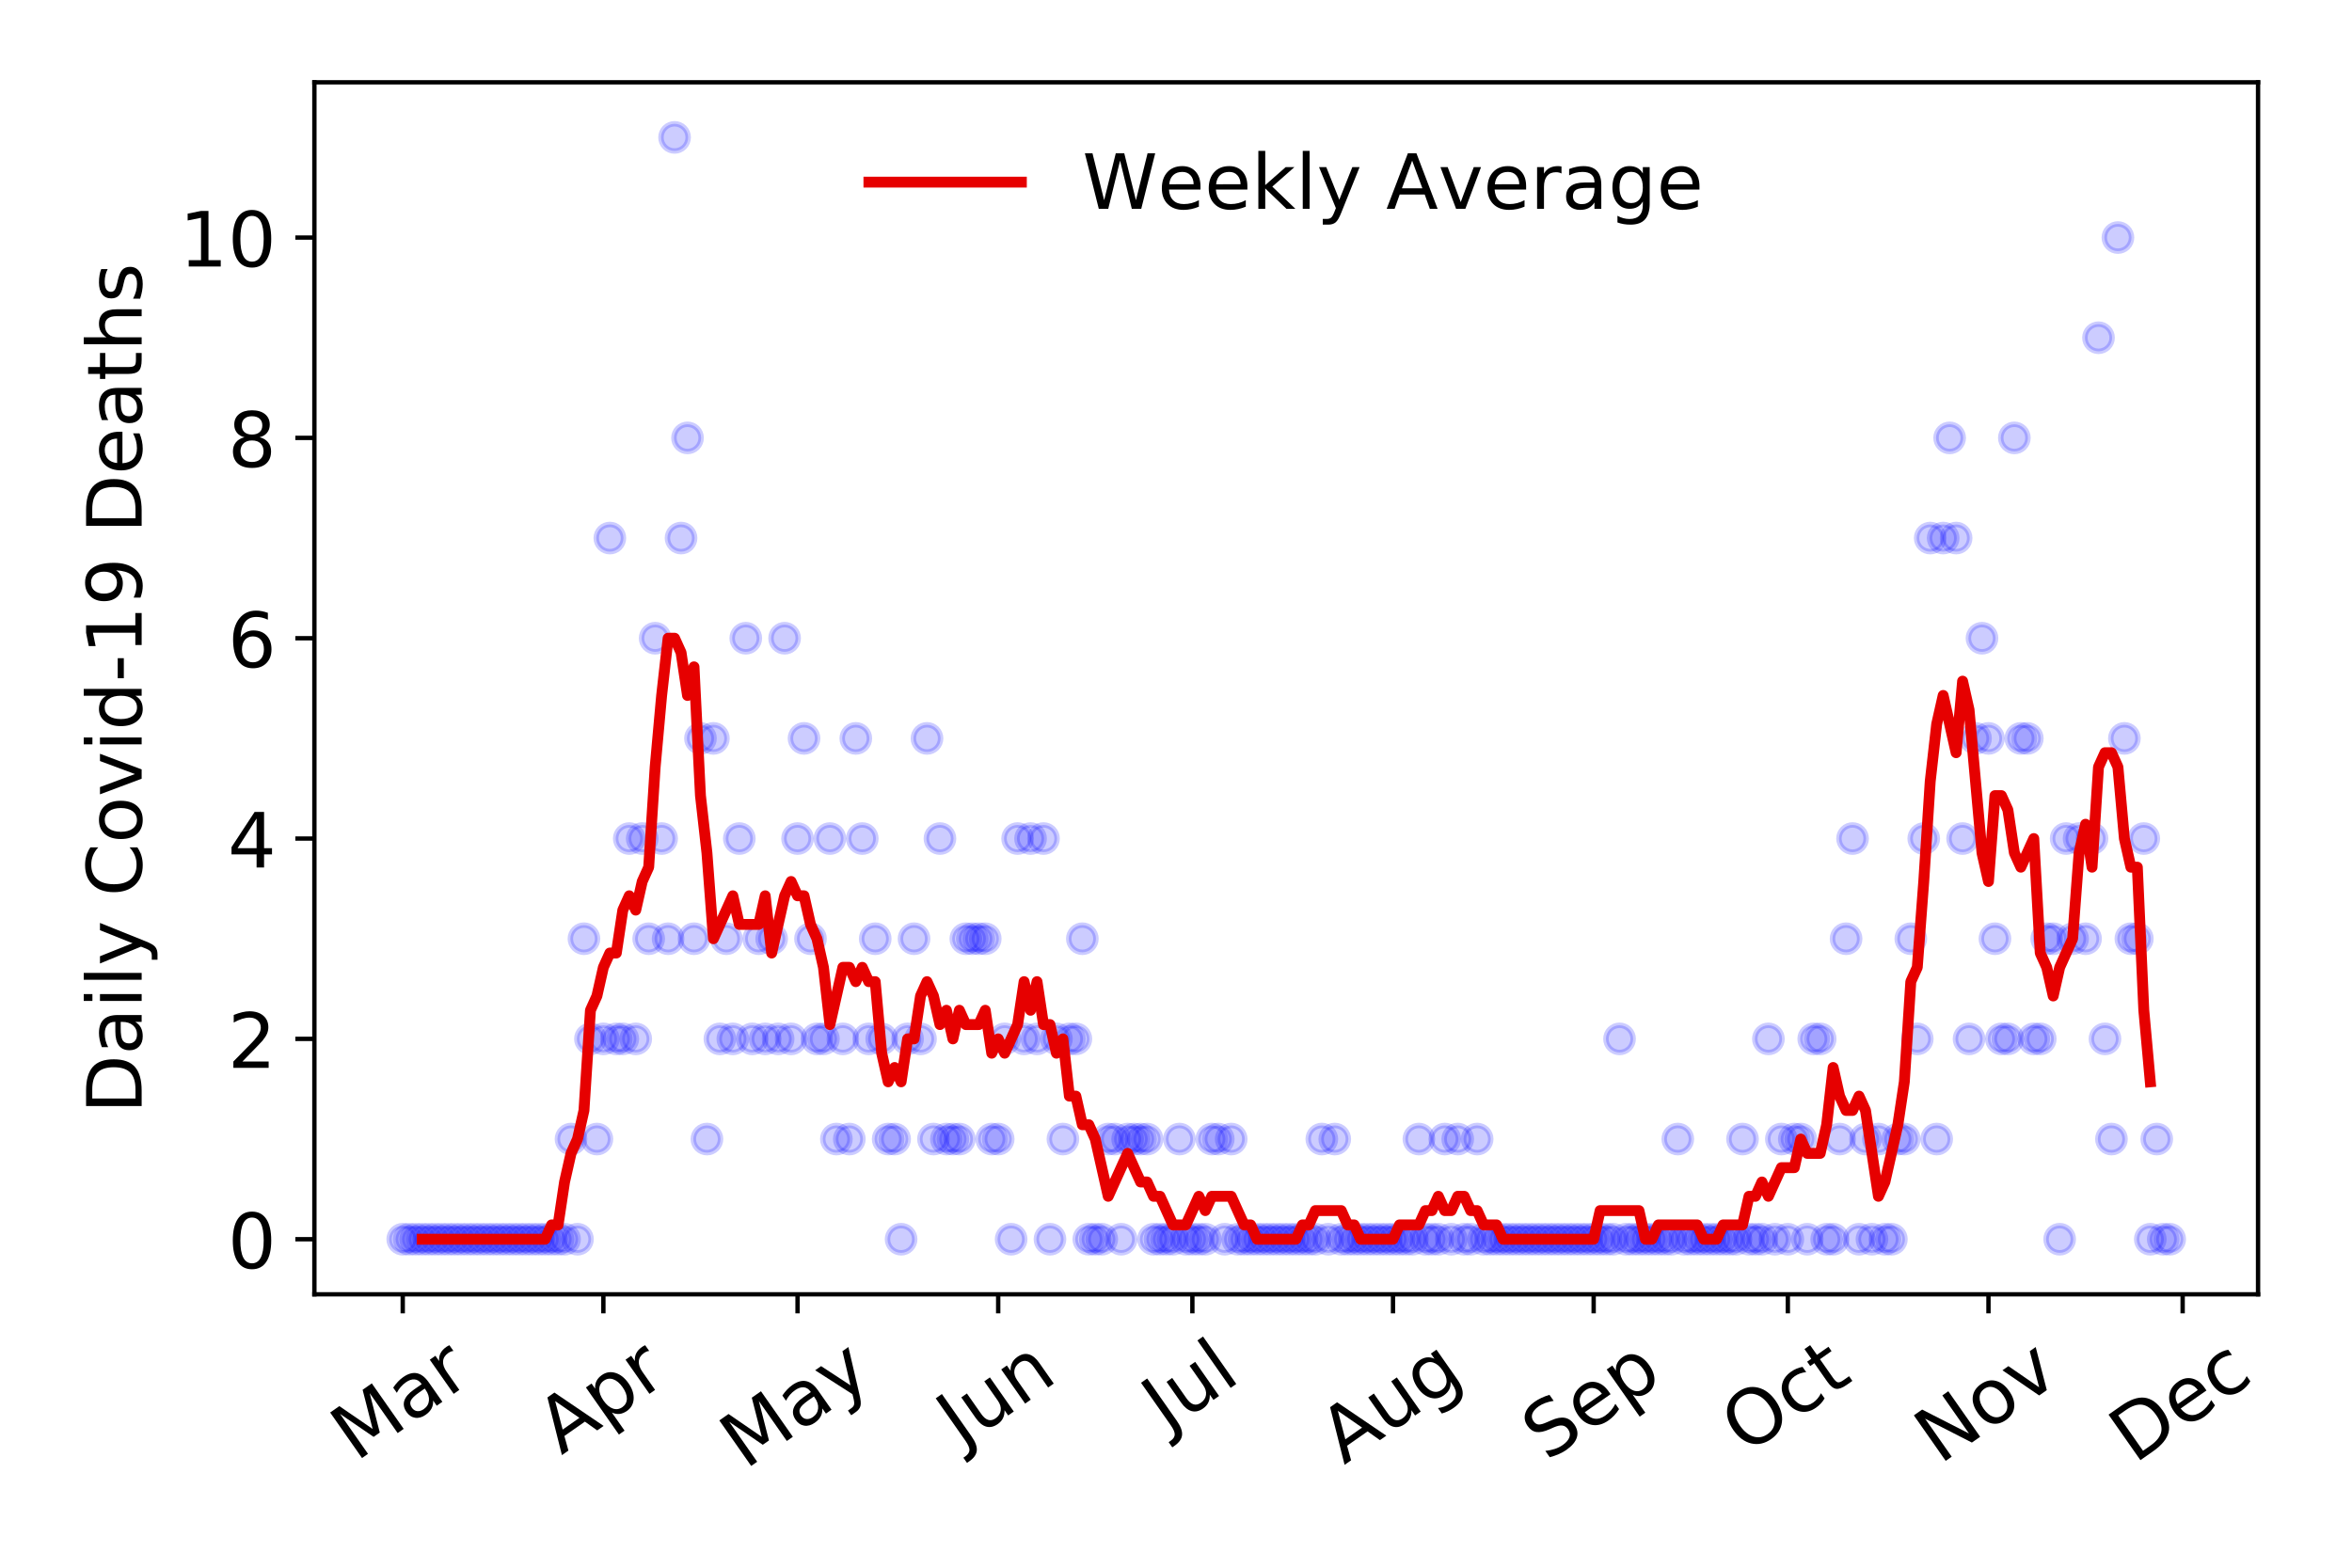 <?xml version="1.0" encoding="utf-8" standalone="no"?>
<!DOCTYPE svg PUBLIC "-//W3C//DTD SVG 1.1//EN"
  "http://www.w3.org/Graphics/SVG/1.1/DTD/svg11.dtd">
<!-- Created with matplotlib (https://matplotlib.org/) -->
<svg height="288pt" version="1.1" viewBox="0 0 432 288" width="432pt" xmlns="http://www.w3.org/2000/svg" xmlns:xlink="http://www.w3.org/1999/xlink">
 <defs>
  <style type="text/css">
*{stroke-linecap:butt;stroke-linejoin:round;}
  </style>
 </defs>
 <g id="figure_1">
  <g id="patch_1">
   <path d="M 0 288 
L 432 288 
L 432 0 
L 0 0 
z
" style="fill:#ffffff;"/>
  </g>
  <g id="axes_1">
   <g id="patch_2">
    <path d="M 57.745 237.778 
L 414.744 237.778 
L 414.744 15.12 
L 57.745 15.12 
z
" style="fill:#ffffff;"/>
   </g>
   <g id="matplotlib.axis_1">
    <g id="xtick_1">
     <g id="line2d_1">
      <defs>
       <path d="M 0 0 
L 0 3.5 
" id="mc60d36f54b" style="stroke:#000000;stroke-width:0.8;"/>
      </defs>
      <g>
       <use style="stroke:#000000;stroke-width:0.8;" x="73.972" xlink:href="#mc60d36f54b" y="237.778"/>
      </g>
     </g>
     <g id="text_1">
      <!-- Mar -->
      <defs>
       <path d="M 9.812 72.906 
L 24.516 72.906 
L 43.109 23.297 
L 61.812 72.906 
L 76.516 72.906 
L 76.516 0 
L 66.891 0 
L 66.891 64.016 
L 48.094 14.016 
L 38.188 14.016 
L 19.391 64.016 
L 19.391 0 
L 9.812 0 
z
" id="DejaVuSans-77"/>
       <path d="M 34.281 27.484 
Q 23.391 27.484 19.188 25 
Q 14.984 22.516 14.984 16.5 
Q 14.984 11.719 18.141 8.906 
Q 21.297 6.109 26.703 6.109 
Q 34.188 6.109 38.703 11.406 
Q 43.219 16.703 43.219 25.484 
L 43.219 27.484 
z
M 52.203 31.203 
L 52.203 0 
L 43.219 0 
L 43.219 8.297 
Q 40.141 3.328 35.547 0.953 
Q 30.953 -1.422 24.312 -1.422 
Q 15.922 -1.422 10.953 3.297 
Q 6 8.016 6 15.922 
Q 6 25.141 12.172 29.828 
Q 18.359 34.516 30.609 34.516 
L 43.219 34.516 
L 43.219 35.406 
Q 43.219 41.609 39.141 45 
Q 35.062 48.391 27.688 48.391 
Q 23 48.391 18.547 47.266 
Q 14.109 46.141 10.016 43.891 
L 10.016 52.203 
Q 14.938 54.109 19.578 55.047 
Q 24.219 56 28.609 56 
Q 40.484 56 46.344 49.844 
Q 52.203 43.703 52.203 31.203 
z
" id="DejaVuSans-97"/>
       <path d="M 41.109 46.297 
Q 39.594 47.172 37.812 47.578 
Q 36.031 48 33.891 48 
Q 26.266 48 22.188 43.047 
Q 18.109 38.094 18.109 28.812 
L 18.109 0 
L 9.078 0 
L 9.078 54.688 
L 18.109 54.688 
L 18.109 46.188 
Q 20.953 51.172 25.484 53.578 
Q 30.031 56 36.531 56 
Q 37.453 56 38.578 55.875 
Q 39.703 55.766 41.062 55.516 
z
" id="DejaVuSans-114"/>
      </defs>
      <g transform="translate(65.369 268.643)rotate(-35)scale(0.14 -0.14)">
       <use xlink:href="#DejaVuSans-77"/>
       <use x="86.279" xlink:href="#DejaVuSans-97"/>
       <use x="147.559" xlink:href="#DejaVuSans-114"/>
      </g>
     </g>
    </g>
    <g id="xtick_2">
     <g id="line2d_2">
      <g>
       <use style="stroke:#000000;stroke-width:0.8;" x="110.825" xlink:href="#mc60d36f54b" y="237.778"/>
      </g>
     </g>
     <g id="text_2">
      <!-- Apr -->
      <defs>
       <path d="M 34.188 63.188 
L 20.797 26.906 
L 47.609 26.906 
z
M 28.609 72.906 
L 39.797 72.906 
L 67.578 0 
L 57.328 0 
L 50.688 18.703 
L 17.828 18.703 
L 11.188 0 
L 0.781 0 
z
" id="DejaVuSans-65"/>
       <path d="M 18.109 8.203 
L 18.109 -20.797 
L 9.078 -20.797 
L 9.078 54.688 
L 18.109 54.688 
L 18.109 46.391 
Q 20.953 51.266 25.266 53.625 
Q 29.594 56 35.594 56 
Q 45.562 56 51.781 48.094 
Q 58.016 40.188 58.016 27.297 
Q 58.016 14.406 51.781 6.484 
Q 45.562 -1.422 35.594 -1.422 
Q 29.594 -1.422 25.266 0.953 
Q 20.953 3.328 18.109 8.203 
z
M 48.688 27.297 
Q 48.688 37.203 44.609 42.844 
Q 40.531 48.484 33.406 48.484 
Q 26.266 48.484 22.188 42.844 
Q 18.109 37.203 18.109 27.297 
Q 18.109 17.391 22.188 11.75 
Q 26.266 6.109 33.406 6.109 
Q 40.531 6.109 44.609 11.75 
Q 48.688 17.391 48.688 27.297 
z
" id="DejaVuSans-112"/>
      </defs>
      <g transform="translate(103.121 267.384)rotate(-35)scale(0.14 -0.14)">
       <use xlink:href="#DejaVuSans-65"/>
       <use x="68.408" xlink:href="#DejaVuSans-112"/>
       <use x="131.885" xlink:href="#DejaVuSans-114"/>
      </g>
     </g>
    </g>
    <g id="xtick_3">
     <g id="line2d_3">
      <g>
       <use style="stroke:#000000;stroke-width:0.8;" x="146.489" xlink:href="#mc60d36f54b" y="237.778"/>
      </g>
     </g>
     <g id="text_3">
      <!-- May -->
      <defs>
       <path d="M 32.172 -5.078 
Q 28.375 -14.844 24.75 -17.812 
Q 21.141 -20.797 15.094 -20.797 
L 7.906 -20.797 
L 7.906 -13.281 
L 13.188 -13.281 
Q 16.891 -13.281 18.938 -11.516 
Q 21 -9.766 23.484 -3.219 
L 25.094 0.875 
L 2.984 54.688 
L 12.5 54.688 
L 29.594 11.922 
L 46.688 54.688 
L 56.203 54.688 
z
" id="DejaVuSans-121"/>
      </defs>
      <g transform="translate(136.85 270.094)rotate(-35)scale(0.14 -0.14)">
       <use xlink:href="#DejaVuSans-77"/>
       <use x="86.279" xlink:href="#DejaVuSans-97"/>
       <use x="147.559" xlink:href="#DejaVuSans-121"/>
      </g>
     </g>
    </g>
    <g id="xtick_4">
     <g id="line2d_4">
      <g>
       <use style="stroke:#000000;stroke-width:0.8;" x="183.342" xlink:href="#mc60d36f54b" y="237.778"/>
      </g>
     </g>
     <g id="text_4">
      <!-- Jun -->
      <defs>
       <path d="M 9.812 72.906 
L 19.672 72.906 
L 19.672 5.078 
Q 19.672 -8.109 14.672 -14.062 
Q 9.672 -20.016 -1.422 -20.016 
L -5.172 -20.016 
L -5.172 -11.719 
L -2.094 -11.719 
Q 4.438 -11.719 7.125 -8.047 
Q 9.812 -4.391 9.812 5.078 
z
" id="DejaVuSans-74"/>
       <path d="M 8.5 21.578 
L 8.5 54.688 
L 17.484 54.688 
L 17.484 21.922 
Q 17.484 14.156 20.5 10.266 
Q 23.531 6.391 29.594 6.391 
Q 36.859 6.391 41.078 11.031 
Q 45.312 15.672 45.312 23.688 
L 45.312 54.688 
L 54.297 54.688 
L 54.297 0 
L 45.312 0 
L 45.312 8.406 
Q 42.047 3.422 37.719 1 
Q 33.406 -1.422 27.688 -1.422 
Q 18.266 -1.422 13.375 4.438 
Q 8.5 10.297 8.5 21.578 
z
M 31.109 56 
z
" id="DejaVuSans-117"/>
       <path d="M 54.891 33.016 
L 54.891 0 
L 45.906 0 
L 45.906 32.719 
Q 45.906 40.484 42.875 44.328 
Q 39.844 48.188 33.797 48.188 
Q 26.516 48.188 22.312 43.547 
Q 18.109 38.922 18.109 30.906 
L 18.109 0 
L 9.078 0 
L 9.078 54.688 
L 18.109 54.688 
L 18.109 46.188 
Q 21.344 51.125 25.703 53.562 
Q 30.078 56 35.797 56 
Q 45.219 56 50.047 50.172 
Q 54.891 44.344 54.891 33.016 
z
" id="DejaVuSans-110"/>
      </defs>
      <g transform="translate(176.599 266.039)rotate(-35)scale(0.14 -0.14)">
       <use xlink:href="#DejaVuSans-74"/>
       <use x="29.492" xlink:href="#DejaVuSans-117"/>
       <use x="92.871" xlink:href="#DejaVuSans-110"/>
      </g>
     </g>
    </g>
    <g id="xtick_5">
     <g id="line2d_5">
      <g>
       <use style="stroke:#000000;stroke-width:0.8;" x="219.007" xlink:href="#mc60d36f54b" y="237.778"/>
      </g>
     </g>
     <g id="text_5">
      <!-- Jul -->
      <defs>
       <path d="M 9.422 75.984 
L 18.406 75.984 
L 18.406 0 
L 9.422 0 
z
" id="DejaVuSans-108"/>
      </defs>
      <g transform="translate(214.304 263.181)rotate(-35)scale(0.14 -0.14)">
       <use xlink:href="#DejaVuSans-74"/>
       <use x="29.492" xlink:href="#DejaVuSans-117"/>
       <use x="92.871" xlink:href="#DejaVuSans-108"/>
      </g>
     </g>
    </g>
    <g id="xtick_6">
     <g id="line2d_6">
      <g>
       <use style="stroke:#000000;stroke-width:0.8;" x="255.86" xlink:href="#mc60d36f54b" y="237.778"/>
      </g>
     </g>
     <g id="text_6">
      <!-- Aug -->
      <defs>
       <path d="M 45.406 27.984 
Q 45.406 37.75 41.375 43.109 
Q 37.359 48.484 30.078 48.484 
Q 22.859 48.484 18.828 43.109 
Q 14.797 37.75 14.797 27.984 
Q 14.797 18.266 18.828 12.891 
Q 22.859 7.516 30.078 7.516 
Q 37.359 7.516 41.375 12.891 
Q 45.406 18.266 45.406 27.984 
z
M 54.391 6.781 
Q 54.391 -7.172 48.188 -13.984 
Q 42 -20.797 29.203 -20.797 
Q 24.469 -20.797 20.266 -20.094 
Q 16.062 -19.391 12.109 -17.922 
L 12.109 -9.188 
Q 16.062 -11.328 19.922 -12.344 
Q 23.781 -13.375 27.781 -13.375 
Q 36.625 -13.375 41.016 -8.766 
Q 45.406 -4.156 45.406 5.172 
L 45.406 9.625 
Q 42.625 4.781 38.281 2.391 
Q 33.938 0 27.875 0 
Q 17.828 0 11.672 7.656 
Q 5.516 15.328 5.516 27.984 
Q 5.516 40.672 11.672 48.328 
Q 17.828 56 27.875 56 
Q 33.938 56 38.281 53.609 
Q 42.625 51.219 45.406 46.391 
L 45.406 54.688 
L 54.391 54.688 
z
" id="DejaVuSans-103"/>
      </defs>
      <g transform="translate(246.879 269.172)rotate(-35)scale(0.14 -0.14)">
       <use xlink:href="#DejaVuSans-65"/>
       <use x="68.408" xlink:href="#DejaVuSans-117"/>
       <use x="131.787" xlink:href="#DejaVuSans-103"/>
      </g>
     </g>
    </g>
    <g id="xtick_7">
     <g id="line2d_7">
      <g>
       <use style="stroke:#000000;stroke-width:0.8;" x="292.713" xlink:href="#mc60d36f54b" y="237.778"/>
      </g>
     </g>
     <g id="text_7">
      <!-- Sep -->
      <defs>
       <path d="M 53.516 70.516 
L 53.516 60.891 
Q 47.906 63.578 42.922 64.891 
Q 37.938 66.219 33.297 66.219 
Q 25.25 66.219 20.875 63.094 
Q 16.5 59.969 16.5 54.203 
Q 16.5 49.359 19.406 46.891 
Q 22.312 44.438 30.422 42.922 
L 36.375 41.703 
Q 47.406 39.594 52.656 34.297 
Q 57.906 29 57.906 20.125 
Q 57.906 9.516 50.797 4.047 
Q 43.703 -1.422 29.984 -1.422 
Q 24.812 -1.422 18.969 -0.25 
Q 13.141 0.922 6.891 3.219 
L 6.891 13.375 
Q 12.891 10.016 18.656 8.297 
Q 24.422 6.594 29.984 6.594 
Q 38.422 6.594 43.016 9.906 
Q 47.609 13.234 47.609 19.391 
Q 47.609 24.75 44.312 27.781 
Q 41.016 30.812 33.5 32.328 
L 27.484 33.5 
Q 16.453 35.688 11.516 40.375 
Q 6.594 45.062 6.594 53.422 
Q 6.594 63.094 13.406 68.656 
Q 20.219 74.219 32.172 74.219 
Q 37.312 74.219 42.625 73.281 
Q 47.953 72.359 53.516 70.516 
z
" id="DejaVuSans-83"/>
       <path d="M 56.203 29.594 
L 56.203 25.203 
L 14.891 25.203 
Q 15.484 15.922 20.484 11.062 
Q 25.484 6.203 34.422 6.203 
Q 39.594 6.203 44.453 7.469 
Q 49.312 8.734 54.109 11.281 
L 54.109 2.781 
Q 49.266 0.734 44.188 -0.344 
Q 39.109 -1.422 33.891 -1.422 
Q 20.797 -1.422 13.156 6.188 
Q 5.516 13.812 5.516 26.812 
Q 5.516 40.234 12.766 48.109 
Q 20.016 56 32.328 56 
Q 43.359 56 49.781 48.891 
Q 56.203 41.797 56.203 29.594 
z
M 47.219 32.234 
Q 47.125 39.594 43.094 43.984 
Q 39.062 48.391 32.422 48.391 
Q 24.906 48.391 20.391 44.141 
Q 15.875 39.891 15.188 32.172 
z
" id="DejaVuSans-101"/>
      </defs>
      <g transform="translate(284.12 268.629)rotate(-35)scale(0.14 -0.14)">
       <use xlink:href="#DejaVuSans-83"/>
       <use x="63.477" xlink:href="#DejaVuSans-101"/>
       <use x="125" xlink:href="#DejaVuSans-112"/>
      </g>
     </g>
    </g>
    <g id="xtick_8">
     <g id="line2d_8">
      <g>
       <use style="stroke:#000000;stroke-width:0.8;" x="328.377" xlink:href="#mc60d36f54b" y="237.778"/>
      </g>
     </g>
     <g id="text_8">
      <!-- Oct -->
      <defs>
       <path d="M 39.406 66.219 
Q 28.656 66.219 22.328 58.203 
Q 16.016 50.203 16.016 36.375 
Q 16.016 22.609 22.328 14.594 
Q 28.656 6.594 39.406 6.594 
Q 50.141 6.594 56.422 14.594 
Q 62.703 22.609 62.703 36.375 
Q 62.703 50.203 56.422 58.203 
Q 50.141 66.219 39.406 66.219 
z
M 39.406 74.219 
Q 54.734 74.219 63.906 63.938 
Q 73.094 53.656 73.094 36.375 
Q 73.094 19.141 63.906 8.859 
Q 54.734 -1.422 39.406 -1.422 
Q 24.031 -1.422 14.812 8.828 
Q 5.609 19.094 5.609 36.375 
Q 5.609 53.656 14.812 63.938 
Q 24.031 74.219 39.406 74.219 
z
" id="DejaVuSans-79"/>
       <path d="M 48.781 52.594 
L 48.781 44.188 
Q 44.969 46.297 41.141 47.344 
Q 37.312 48.391 33.406 48.391 
Q 24.656 48.391 19.812 42.844 
Q 14.984 37.312 14.984 27.297 
Q 14.984 17.281 19.812 11.734 
Q 24.656 6.203 33.406 6.203 
Q 37.312 6.203 41.141 7.25 
Q 44.969 8.297 48.781 10.406 
L 48.781 2.094 
Q 45.016 0.344 40.984 -0.531 
Q 36.969 -1.422 32.422 -1.422 
Q 20.062 -1.422 12.781 6.344 
Q 5.516 14.109 5.516 27.297 
Q 5.516 40.672 12.859 48.328 
Q 20.219 56 33.016 56 
Q 37.156 56 41.109 55.141 
Q 45.062 54.297 48.781 52.594 
z
" id="DejaVuSans-99"/>
       <path d="M 18.312 70.219 
L 18.312 54.688 
L 36.812 54.688 
L 36.812 47.703 
L 18.312 47.703 
L 18.312 18.016 
Q 18.312 11.328 20.141 9.422 
Q 21.969 7.516 27.594 7.516 
L 36.812 7.516 
L 36.812 0 
L 27.594 0 
Q 17.188 0 13.234 3.875 
Q 9.281 7.766 9.281 18.016 
L 9.281 47.703 
L 2.688 47.703 
L 2.688 54.688 
L 9.281 54.688 
L 9.281 70.219 
z
" id="DejaVuSans-116"/>
      </defs>
      <g transform="translate(320.678 267.377)rotate(-35)scale(0.14 -0.14)">
       <use xlink:href="#DejaVuSans-79"/>
       <use x="78.711" xlink:href="#DejaVuSans-99"/>
       <use x="133.691" xlink:href="#DejaVuSans-116"/>
      </g>
     </g>
    </g>
    <g id="xtick_9">
     <g id="line2d_9">
      <g>
       <use style="stroke:#000000;stroke-width:0.8;" x="365.23" xlink:href="#mc60d36f54b" y="237.778"/>
      </g>
     </g>
     <g id="text_9">
      <!-- Nov -->
      <defs>
       <path d="M 9.812 72.906 
L 23.094 72.906 
L 55.422 11.922 
L 55.422 72.906 
L 64.984 72.906 
L 64.984 0 
L 51.703 0 
L 19.391 60.984 
L 19.391 0 
L 9.812 0 
z
" id="DejaVuSans-78"/>
       <path d="M 30.609 48.391 
Q 23.391 48.391 19.188 42.75 
Q 14.984 37.109 14.984 27.297 
Q 14.984 17.484 19.156 11.844 
Q 23.344 6.203 30.609 6.203 
Q 37.797 6.203 41.984 11.859 
Q 46.188 17.531 46.188 27.297 
Q 46.188 37.016 41.984 42.703 
Q 37.797 48.391 30.609 48.391 
z
M 30.609 56 
Q 42.328 56 49.016 48.375 
Q 55.719 40.766 55.719 27.297 
Q 55.719 13.875 49.016 6.219 
Q 42.328 -1.422 30.609 -1.422 
Q 18.844 -1.422 12.172 6.219 
Q 5.516 13.875 5.516 27.297 
Q 5.516 40.766 12.172 48.375 
Q 18.844 56 30.609 56 
z
" id="DejaVuSans-111"/>
       <path d="M 2.984 54.688 
L 12.5 54.688 
L 29.594 8.797 
L 46.688 54.688 
L 56.203 54.688 
L 35.688 0 
L 23.484 0 
z
" id="DejaVuSans-118"/>
      </defs>
      <g transform="translate(356.253 269.166)rotate(-35)scale(0.14 -0.14)">
       <use xlink:href="#DejaVuSans-78"/>
       <use x="74.805" xlink:href="#DejaVuSans-111"/>
       <use x="135.986" xlink:href="#DejaVuSans-118"/>
      </g>
     </g>
    </g>
    <g id="xtick_10">
     <g id="line2d_10">
      <g>
       <use style="stroke:#000000;stroke-width:0.8;" x="400.894" xlink:href="#mc60d36f54b" y="237.778"/>
      </g>
     </g>
     <g id="text_10">
      <!-- Dec -->
      <defs>
       <path d="M 19.672 64.797 
L 19.672 8.109 
L 31.594 8.109 
Q 46.688 8.109 53.688 14.938 
Q 60.688 21.781 60.688 36.531 
Q 60.688 51.172 53.688 57.984 
Q 46.688 64.797 31.594 64.797 
z
M 9.812 72.906 
L 30.078 72.906 
Q 51.266 72.906 61.172 64.094 
Q 71.094 55.281 71.094 36.531 
Q 71.094 17.672 61.125 8.828 
Q 51.172 0 30.078 0 
L 9.812 0 
z
" id="DejaVuSans-68"/>
      </defs>
      <g transform="translate(392.014 269.032)rotate(-35)scale(0.14 -0.14)">
       <use xlink:href="#DejaVuSans-68"/>
       <use x="77.002" xlink:href="#DejaVuSans-101"/>
       <use x="138.525" xlink:href="#DejaVuSans-99"/>
      </g>
     </g>
    </g>
   </g>
   <g id="matplotlib.axis_2">
    <g id="ytick_1">
     <g id="line2d_11">
      <defs>
       <path d="M 0 0 
L -3.5 0 
" id="m87b7629861" style="stroke:#000000;stroke-width:0.8;"/>
      </defs>
      <g>
       <use style="stroke:#000000;stroke-width:0.8;" x="57.745" xlink:href="#m87b7629861" y="227.657"/>
      </g>
     </g>
     <g id="text_11">
      <!-- 0 -->
      <defs>
       <path d="M 31.781 66.406 
Q 24.172 66.406 20.328 58.906 
Q 16.5 51.422 16.5 36.375 
Q 16.5 21.391 20.328 13.891 
Q 24.172 6.391 31.781 6.391 
Q 39.453 6.391 43.281 13.891 
Q 47.125 21.391 47.125 36.375 
Q 47.125 51.422 43.281 58.906 
Q 39.453 66.406 31.781 66.406 
z
M 31.781 74.219 
Q 44.047 74.219 50.516 64.516 
Q 56.984 54.828 56.984 36.375 
Q 56.984 17.969 50.516 8.266 
Q 44.047 -1.422 31.781 -1.422 
Q 19.531 -1.422 13.062 8.266 
Q 6.594 17.969 6.594 36.375 
Q 6.594 54.828 13.062 64.516 
Q 19.531 74.219 31.781 74.219 
z
" id="DejaVuSans-48"/>
      </defs>
      <g transform="translate(41.837 232.976)scale(0.14 -0.14)">
       <use xlink:href="#DejaVuSans-48"/>
      </g>
     </g>
    </g>
    <g id="ytick_2">
     <g id="line2d_12">
      <g>
       <use style="stroke:#000000;stroke-width:0.8;" x="57.745" xlink:href="#m87b7629861" y="190.854"/>
      </g>
     </g>
     <g id="text_12">
      <!-- 2 -->
      <defs>
       <path d="M 19.188 8.297 
L 53.609 8.297 
L 53.609 0 
L 7.328 0 
L 7.328 8.297 
Q 12.938 14.109 22.625 23.891 
Q 32.328 33.688 34.812 36.531 
Q 39.547 41.844 41.422 45.531 
Q 43.312 49.219 43.312 52.781 
Q 43.312 58.594 39.234 62.25 
Q 35.156 65.922 28.609 65.922 
Q 23.969 65.922 18.812 64.312 
Q 13.672 62.703 7.812 59.422 
L 7.812 69.391 
Q 13.766 71.781 18.938 73 
Q 24.125 74.219 28.422 74.219 
Q 39.75 74.219 46.484 68.547 
Q 53.219 62.891 53.219 53.422 
Q 53.219 48.922 51.531 44.891 
Q 49.859 40.875 45.406 35.406 
Q 44.188 33.984 37.641 27.219 
Q 31.109 20.453 19.188 8.297 
z
" id="DejaVuSans-50"/>
      </defs>
      <g transform="translate(41.837 196.173)scale(0.14 -0.14)">
       <use xlink:href="#DejaVuSans-50"/>
      </g>
     </g>
    </g>
    <g id="ytick_3">
     <g id="line2d_13">
      <g>
       <use style="stroke:#000000;stroke-width:0.8;" x="57.745" xlink:href="#m87b7629861" y="154.051"/>
      </g>
     </g>
     <g id="text_13">
      <!-- 4 -->
      <defs>
       <path d="M 37.797 64.312 
L 12.891 25.391 
L 37.797 25.391 
z
M 35.203 72.906 
L 47.609 72.906 
L 47.609 25.391 
L 58.016 25.391 
L 58.016 17.188 
L 47.609 17.188 
L 47.609 0 
L 37.797 0 
L 37.797 17.188 
L 4.891 17.188 
L 4.891 26.703 
z
" id="DejaVuSans-52"/>
      </defs>
      <g transform="translate(41.837 159.37)scale(0.14 -0.14)">
       <use xlink:href="#DejaVuSans-52"/>
      </g>
     </g>
    </g>
    <g id="ytick_4">
     <g id="line2d_14">
      <g>
       <use style="stroke:#000000;stroke-width:0.8;" x="57.745" xlink:href="#m87b7629861" y="117.248"/>
      </g>
     </g>
     <g id="text_14">
      <!-- 6 -->
      <defs>
       <path d="M 33.016 40.375 
Q 26.375 40.375 22.484 35.828 
Q 18.609 31.297 18.609 23.391 
Q 18.609 15.531 22.484 10.953 
Q 26.375 6.391 33.016 6.391 
Q 39.656 6.391 43.531 10.953 
Q 47.406 15.531 47.406 23.391 
Q 47.406 31.297 43.531 35.828 
Q 39.656 40.375 33.016 40.375 
z
M 52.594 71.297 
L 52.594 62.312 
Q 48.875 64.062 45.094 64.984 
Q 41.312 65.922 37.594 65.922 
Q 27.828 65.922 22.672 59.328 
Q 17.531 52.734 16.797 39.406 
Q 19.672 43.656 24.016 45.922 
Q 28.375 48.188 33.594 48.188 
Q 44.578 48.188 50.953 41.516 
Q 57.328 34.859 57.328 23.391 
Q 57.328 12.156 50.688 5.359 
Q 44.047 -1.422 33.016 -1.422 
Q 20.359 -1.422 13.672 8.266 
Q 6.984 17.969 6.984 36.375 
Q 6.984 53.656 15.188 63.938 
Q 23.391 74.219 37.203 74.219 
Q 40.922 74.219 44.703 73.484 
Q 48.484 72.75 52.594 71.297 
z
" id="DejaVuSans-54"/>
      </defs>
      <g transform="translate(41.837 122.567)scale(0.14 -0.14)">
       <use xlink:href="#DejaVuSans-54"/>
      </g>
     </g>
    </g>
    <g id="ytick_5">
     <g id="line2d_15">
      <g>
       <use style="stroke:#000000;stroke-width:0.8;" x="57.745" xlink:href="#m87b7629861" y="80.445"/>
      </g>
     </g>
     <g id="text_15">
      <!-- 8 -->
      <defs>
       <path d="M 31.781 34.625 
Q 24.75 34.625 20.719 30.859 
Q 16.703 27.094 16.703 20.516 
Q 16.703 13.922 20.719 10.156 
Q 24.75 6.391 31.781 6.391 
Q 38.812 6.391 42.859 10.172 
Q 46.922 13.969 46.922 20.516 
Q 46.922 27.094 42.891 30.859 
Q 38.875 34.625 31.781 34.625 
z
M 21.922 38.812 
Q 15.578 40.375 12.031 44.719 
Q 8.5 49.078 8.5 55.328 
Q 8.5 64.062 14.719 69.141 
Q 20.953 74.219 31.781 74.219 
Q 42.672 74.219 48.875 69.141 
Q 55.078 64.062 55.078 55.328 
Q 55.078 49.078 51.531 44.719 
Q 48 40.375 41.703 38.812 
Q 48.828 37.156 52.797 32.312 
Q 56.781 27.484 56.781 20.516 
Q 56.781 9.906 50.312 4.234 
Q 43.844 -1.422 31.781 -1.422 
Q 19.734 -1.422 13.25 4.234 
Q 6.781 9.906 6.781 20.516 
Q 6.781 27.484 10.781 32.312 
Q 14.797 37.156 21.922 38.812 
z
M 18.312 54.391 
Q 18.312 48.734 21.844 45.562 
Q 25.391 42.391 31.781 42.391 
Q 38.141 42.391 41.719 45.562 
Q 45.312 48.734 45.312 54.391 
Q 45.312 60.062 41.719 63.234 
Q 38.141 66.406 31.781 66.406 
Q 25.391 66.406 21.844 63.234 
Q 18.312 60.062 18.312 54.391 
z
" id="DejaVuSans-56"/>
      </defs>
      <g transform="translate(41.837 85.764)scale(0.14 -0.14)">
       <use xlink:href="#DejaVuSans-56"/>
      </g>
     </g>
    </g>
    <g id="ytick_6">
     <g id="line2d_16">
      <g>
       <use style="stroke:#000000;stroke-width:0.8;" x="57.745" xlink:href="#m87b7629861" y="43.642"/>
      </g>
     </g>
     <g id="text_16">
      <!-- 10 -->
      <defs>
       <path d="M 12.406 8.297 
L 28.516 8.297 
L 28.516 63.922 
L 10.984 60.406 
L 10.984 69.391 
L 28.422 72.906 
L 38.281 72.906 
L 38.281 8.297 
L 54.391 8.297 
L 54.391 0 
L 12.406 0 
z
" id="DejaVuSans-49"/>
      </defs>
      <g transform="translate(32.93 48.961)scale(0.14 -0.14)">
       <use xlink:href="#DejaVuSans-49"/>
       <use x="63.623" xlink:href="#DejaVuSans-48"/>
      </g>
     </g>
    </g>
    <g id="text_17">
     <!-- Daily Covid-19 Deaths -->
     <defs>
      <path d="M 9.422 54.688 
L 18.406 54.688 
L 18.406 0 
L 9.422 0 
z
M 9.422 75.984 
L 18.406 75.984 
L 18.406 64.594 
L 9.422 64.594 
z
" id="DejaVuSans-105"/>
      <path id="DejaVuSans-32"/>
      <path d="M 64.406 67.281 
L 64.406 56.891 
Q 59.422 61.531 53.781 63.812 
Q 48.141 66.109 41.797 66.109 
Q 29.297 66.109 22.656 58.469 
Q 16.016 50.828 16.016 36.375 
Q 16.016 21.969 22.656 14.328 
Q 29.297 6.688 41.797 6.688 
Q 48.141 6.688 53.781 8.984 
Q 59.422 11.281 64.406 15.922 
L 64.406 5.609 
Q 59.234 2.094 53.438 0.328 
Q 47.656 -1.422 41.219 -1.422 
Q 24.656 -1.422 15.125 8.703 
Q 5.609 18.844 5.609 36.375 
Q 5.609 53.953 15.125 64.078 
Q 24.656 74.219 41.219 74.219 
Q 47.75 74.219 53.531 72.484 
Q 59.328 70.75 64.406 67.281 
z
" id="DejaVuSans-67"/>
      <path d="M 45.406 46.391 
L 45.406 75.984 
L 54.391 75.984 
L 54.391 0 
L 45.406 0 
L 45.406 8.203 
Q 42.578 3.328 38.25 0.953 
Q 33.938 -1.422 27.875 -1.422 
Q 17.969 -1.422 11.734 6.484 
Q 5.516 14.406 5.516 27.297 
Q 5.516 40.188 11.734 48.094 
Q 17.969 56 27.875 56 
Q 33.938 56 38.25 53.625 
Q 42.578 51.266 45.406 46.391 
z
M 14.797 27.297 
Q 14.797 17.391 18.875 11.75 
Q 22.953 6.109 30.078 6.109 
Q 37.203 6.109 41.297 11.75 
Q 45.406 17.391 45.406 27.297 
Q 45.406 37.203 41.297 42.844 
Q 37.203 48.484 30.078 48.484 
Q 22.953 48.484 18.875 42.844 
Q 14.797 37.203 14.797 27.297 
z
" id="DejaVuSans-100"/>
      <path d="M 4.891 31.391 
L 31.203 31.391 
L 31.203 23.391 
L 4.891 23.391 
z
" id="DejaVuSans-45"/>
      <path d="M 10.984 1.516 
L 10.984 10.5 
Q 14.703 8.734 18.5 7.812 
Q 22.312 6.891 25.984 6.891 
Q 35.75 6.891 40.891 13.453 
Q 46.047 20.016 46.781 33.406 
Q 43.953 29.203 39.594 26.953 
Q 35.25 24.703 29.984 24.703 
Q 19.047 24.703 12.672 31.312 
Q 6.297 37.938 6.297 49.422 
Q 6.297 60.641 12.938 67.422 
Q 19.578 74.219 30.609 74.219 
Q 43.266 74.219 49.922 64.516 
Q 56.594 54.828 56.594 36.375 
Q 56.594 19.141 48.406 8.859 
Q 40.234 -1.422 26.422 -1.422 
Q 22.703 -1.422 18.891 -0.688 
Q 15.094 0.047 10.984 1.516 
z
M 30.609 32.422 
Q 37.25 32.422 41.125 36.953 
Q 45.016 41.5 45.016 49.422 
Q 45.016 57.281 41.125 61.844 
Q 37.25 66.406 30.609 66.406 
Q 23.969 66.406 20.094 61.844 
Q 16.219 57.281 16.219 49.422 
Q 16.219 41.5 20.094 36.953 
Q 23.969 32.422 30.609 32.422 
z
" id="DejaVuSans-57"/>
      <path d="M 54.891 33.016 
L 54.891 0 
L 45.906 0 
L 45.906 32.719 
Q 45.906 40.484 42.875 44.328 
Q 39.844 48.188 33.797 48.188 
Q 26.516 48.188 22.312 43.547 
Q 18.109 38.922 18.109 30.906 
L 18.109 0 
L 9.078 0 
L 9.078 75.984 
L 18.109 75.984 
L 18.109 46.188 
Q 21.344 51.125 25.703 53.562 
Q 30.078 56 35.797 56 
Q 45.219 56 50.047 50.172 
Q 54.891 44.344 54.891 33.016 
z
" id="DejaVuSans-104"/>
      <path d="M 44.281 53.078 
L 44.281 44.578 
Q 40.484 46.531 36.375 47.5 
Q 32.281 48.484 27.875 48.484 
Q 21.188 48.484 17.844 46.438 
Q 14.5 44.391 14.5 40.281 
Q 14.5 37.156 16.891 35.375 
Q 19.281 33.594 26.516 31.984 
L 29.594 31.297 
Q 39.156 29.25 43.188 25.516 
Q 47.219 21.781 47.219 15.094 
Q 47.219 7.469 41.188 3.016 
Q 35.156 -1.422 24.609 -1.422 
Q 20.219 -1.422 15.453 -0.562 
Q 10.688 0.297 5.422 2 
L 5.422 11.281 
Q 10.406 8.688 15.234 7.391 
Q 20.062 6.109 24.812 6.109 
Q 31.156 6.109 34.562 8.281 
Q 37.984 10.453 37.984 14.406 
Q 37.984 18.062 35.516 20.016 
Q 33.062 21.969 24.703 23.781 
L 21.578 24.516 
Q 13.234 26.266 9.516 29.906 
Q 5.812 33.547 5.812 39.891 
Q 5.812 47.609 11.281 51.797 
Q 16.75 56 26.812 56 
Q 31.781 56 36.172 55.266 
Q 40.578 54.547 44.281 53.078 
z
" id="DejaVuSans-115"/>
     </defs>
     <g transform="translate(26.018 204.56)rotate(-90)scale(0.14 -0.14)">
      <use xlink:href="#DejaVuSans-68"/>
      <use x="77.002" xlink:href="#DejaVuSans-97"/>
      <use x="138.281" xlink:href="#DejaVuSans-105"/>
      <use x="166.064" xlink:href="#DejaVuSans-108"/>
      <use x="193.848" xlink:href="#DejaVuSans-121"/>
      <use x="253.027" xlink:href="#DejaVuSans-32"/>
      <use x="284.814" xlink:href="#DejaVuSans-67"/>
      <use x="354.639" xlink:href="#DejaVuSans-111"/>
      <use x="415.82" xlink:href="#DejaVuSans-118"/>
      <use x="475" xlink:href="#DejaVuSans-105"/>
      <use x="502.783" xlink:href="#DejaVuSans-100"/>
      <use x="566.26" xlink:href="#DejaVuSans-45"/>
      <use x="602.344" xlink:href="#DejaVuSans-49"/>
      <use x="665.967" xlink:href="#DejaVuSans-57"/>
      <use x="729.59" xlink:href="#DejaVuSans-32"/>
      <use x="761.377" xlink:href="#DejaVuSans-68"/>
      <use x="838.379" xlink:href="#DejaVuSans-101"/>
      <use x="899.902" xlink:href="#DejaVuSans-97"/>
      <use x="961.182" xlink:href="#DejaVuSans-116"/>
      <use x="1000.391" xlink:href="#DejaVuSans-104"/>
      <use x="1063.77" xlink:href="#DejaVuSans-115"/>
     </g>
    </g>
   </g>
   <g id="line2d_17">
    <defs>
     <path d="M 0 2.5 
C 0.663 2.5 1.299 2.237 1.768 1.768 
C 2.237 1.299 2.5 0.663 2.5 0 
C 2.5 -0.663 2.237 -1.299 1.768 -1.768 
C 1.299 -2.237 0.663 -2.5 0 -2.5 
C -0.663 -2.5 -1.299 -2.237 -1.768 -1.768 
C -2.237 -1.299 -2.5 -0.663 -2.5 0 
C -2.5 0.663 -2.237 1.299 -1.768 1.768 
C -1.299 2.237 -0.663 2.5 0 2.5 
z
" id="m624a3e684a" style="stroke:#0000ff;stroke-opacity:0.2;"/>
    </defs>
    <g clip-path="url(#p012bc68969)">
     <use style="fill:#0000ff;fill-opacity:0.2;stroke:#0000ff;stroke-opacity:0.2;" x="73.972" xlink:href="#m624a3e684a" y="227.657"/>
     <use style="fill:#0000ff;fill-opacity:0.2;stroke:#0000ff;stroke-opacity:0.2;" x="75.161" xlink:href="#m624a3e684a" y="227.657"/>
     <use style="fill:#0000ff;fill-opacity:0.2;stroke:#0000ff;stroke-opacity:0.2;" x="76.35" xlink:href="#m624a3e684a" y="227.657"/>
     <use style="fill:#0000ff;fill-opacity:0.2;stroke:#0000ff;stroke-opacity:0.2;" x="77.539" xlink:href="#m624a3e684a" y="227.657"/>
     <use style="fill:#0000ff;fill-opacity:0.2;stroke:#0000ff;stroke-opacity:0.2;" x="78.727" xlink:href="#m624a3e684a" y="227.657"/>
     <use style="fill:#0000ff;fill-opacity:0.2;stroke:#0000ff;stroke-opacity:0.2;" x="79.916" xlink:href="#m624a3e684a" y="227.657"/>
     <use style="fill:#0000ff;fill-opacity:0.2;stroke:#0000ff;stroke-opacity:0.2;" x="81.105" xlink:href="#m624a3e684a" y="227.657"/>
     <use style="fill:#0000ff;fill-opacity:0.2;stroke:#0000ff;stroke-opacity:0.2;" x="82.294" xlink:href="#m624a3e684a" y="227.657"/>
     <use style="fill:#0000ff;fill-opacity:0.2;stroke:#0000ff;stroke-opacity:0.2;" x="83.483" xlink:href="#m624a3e684a" y="227.657"/>
     <use style="fill:#0000ff;fill-opacity:0.2;stroke:#0000ff;stroke-opacity:0.2;" x="84.671" xlink:href="#m624a3e684a" y="227.657"/>
     <use style="fill:#0000ff;fill-opacity:0.2;stroke:#0000ff;stroke-opacity:0.2;" x="85.86" xlink:href="#m624a3e684a" y="227.657"/>
     <use style="fill:#0000ff;fill-opacity:0.2;stroke:#0000ff;stroke-opacity:0.2;" x="87.049" xlink:href="#m624a3e684a" y="227.657"/>
     <use style="fill:#0000ff;fill-opacity:0.2;stroke:#0000ff;stroke-opacity:0.2;" x="88.238" xlink:href="#m624a3e684a" y="227.657"/>
     <use style="fill:#0000ff;fill-opacity:0.2;stroke:#0000ff;stroke-opacity:0.2;" x="89.427" xlink:href="#m624a3e684a" y="227.657"/>
     <use style="fill:#0000ff;fill-opacity:0.2;stroke:#0000ff;stroke-opacity:0.2;" x="90.616" xlink:href="#m624a3e684a" y="227.657"/>
     <use style="fill:#0000ff;fill-opacity:0.2;stroke:#0000ff;stroke-opacity:0.2;" x="91.804" xlink:href="#m624a3e684a" y="227.657"/>
     <use style="fill:#0000ff;fill-opacity:0.2;stroke:#0000ff;stroke-opacity:0.2;" x="92.993" xlink:href="#m624a3e684a" y="227.657"/>
     <use style="fill:#0000ff;fill-opacity:0.2;stroke:#0000ff;stroke-opacity:0.2;" x="94.182" xlink:href="#m624a3e684a" y="227.657"/>
     <use style="fill:#0000ff;fill-opacity:0.2;stroke:#0000ff;stroke-opacity:0.2;" x="95.371" xlink:href="#m624a3e684a" y="227.657"/>
     <use style="fill:#0000ff;fill-opacity:0.2;stroke:#0000ff;stroke-opacity:0.2;" x="96.56" xlink:href="#m624a3e684a" y="227.657"/>
     <use style="fill:#0000ff;fill-opacity:0.2;stroke:#0000ff;stroke-opacity:0.2;" x="97.748" xlink:href="#m624a3e684a" y="227.657"/>
     <use style="fill:#0000ff;fill-opacity:0.2;stroke:#0000ff;stroke-opacity:0.2;" x="98.937" xlink:href="#m624a3e684a" y="227.657"/>
     <use style="fill:#0000ff;fill-opacity:0.2;stroke:#0000ff;stroke-opacity:0.2;" x="100.126" xlink:href="#m624a3e684a" y="227.657"/>
     <use style="fill:#0000ff;fill-opacity:0.2;stroke:#0000ff;stroke-opacity:0.2;" x="101.315" xlink:href="#m624a3e684a" y="227.657"/>
     <use style="fill:#0000ff;fill-opacity:0.2;stroke:#0000ff;stroke-opacity:0.2;" x="102.504" xlink:href="#m624a3e684a" y="227.657"/>
     <use style="fill:#0000ff;fill-opacity:0.2;stroke:#0000ff;stroke-opacity:0.2;" x="103.692" xlink:href="#m624a3e684a" y="227.657"/>
     <use style="fill:#0000ff;fill-opacity:0.2;stroke:#0000ff;stroke-opacity:0.2;" x="104.881" xlink:href="#m624a3e684a" y="209.256"/>
     <use style="fill:#0000ff;fill-opacity:0.2;stroke:#0000ff;stroke-opacity:0.2;" x="106.07" xlink:href="#m624a3e684a" y="227.657"/>
     <use style="fill:#0000ff;fill-opacity:0.2;stroke:#0000ff;stroke-opacity:0.2;" x="107.259" xlink:href="#m624a3e684a" y="172.453"/>
     <use style="fill:#0000ff;fill-opacity:0.2;stroke:#0000ff;stroke-opacity:0.2;" x="108.448" xlink:href="#m624a3e684a" y="190.854"/>
     <use style="fill:#0000ff;fill-opacity:0.2;stroke:#0000ff;stroke-opacity:0.2;" x="109.636" xlink:href="#m624a3e684a" y="209.256"/>
     <use style="fill:#0000ff;fill-opacity:0.2;stroke:#0000ff;stroke-opacity:0.2;" x="110.825" xlink:href="#m624a3e684a" y="190.854"/>
     <use style="fill:#0000ff;fill-opacity:0.2;stroke:#0000ff;stroke-opacity:0.2;" x="112.014" xlink:href="#m624a3e684a" y="98.847"/>
     <use style="fill:#0000ff;fill-opacity:0.2;stroke:#0000ff;stroke-opacity:0.2;" x="113.203" xlink:href="#m624a3e684a" y="190.854"/>
     <use style="fill:#0000ff;fill-opacity:0.2;stroke:#0000ff;stroke-opacity:0.2;" x="114.392" xlink:href="#m624a3e684a" y="190.854"/>
     <use style="fill:#0000ff;fill-opacity:0.2;stroke:#0000ff;stroke-opacity:0.2;" x="115.58" xlink:href="#m624a3e684a" y="154.051"/>
     <use style="fill:#0000ff;fill-opacity:0.2;stroke:#0000ff;stroke-opacity:0.2;" x="116.769" xlink:href="#m624a3e684a" y="190.854"/>
     <use style="fill:#0000ff;fill-opacity:0.2;stroke:#0000ff;stroke-opacity:0.2;" x="117.958" xlink:href="#m624a3e684a" y="154.051"/>
     <use style="fill:#0000ff;fill-opacity:0.2;stroke:#0000ff;stroke-opacity:0.2;" x="119.147" xlink:href="#m624a3e684a" y="172.453"/>
     <use style="fill:#0000ff;fill-opacity:0.2;stroke:#0000ff;stroke-opacity:0.2;" x="120.336" xlink:href="#m624a3e684a" y="117.248"/>
     <use style="fill:#0000ff;fill-opacity:0.2;stroke:#0000ff;stroke-opacity:0.2;" x="121.524" xlink:href="#m624a3e684a" y="154.051"/>
     <use style="fill:#0000ff;fill-opacity:0.2;stroke:#0000ff;stroke-opacity:0.2;" x="122.713" xlink:href="#m624a3e684a" y="172.453"/>
     <use style="fill:#0000ff;fill-opacity:0.2;stroke:#0000ff;stroke-opacity:0.2;" x="123.902" xlink:href="#m624a3e684a" y="25.241"/>
     <use style="fill:#0000ff;fill-opacity:0.2;stroke:#0000ff;stroke-opacity:0.2;" x="125.091" xlink:href="#m624a3e684a" y="98.847"/>
     <use style="fill:#0000ff;fill-opacity:0.2;stroke:#0000ff;stroke-opacity:0.2;" x="126.28" xlink:href="#m624a3e684a" y="80.445"/>
     <use style="fill:#0000ff;fill-opacity:0.2;stroke:#0000ff;stroke-opacity:0.2;" x="127.469" xlink:href="#m624a3e684a" y="172.453"/>
     <use style="fill:#0000ff;fill-opacity:0.2;stroke:#0000ff;stroke-opacity:0.2;" x="128.657" xlink:href="#m624a3e684a" y="135.65"/>
     <use style="fill:#0000ff;fill-opacity:0.2;stroke:#0000ff;stroke-opacity:0.2;" x="129.846" xlink:href="#m624a3e684a" y="209.256"/>
     <use style="fill:#0000ff;fill-opacity:0.2;stroke:#0000ff;stroke-opacity:0.2;" x="131.035" xlink:href="#m624a3e684a" y="135.65"/>
     <use style="fill:#0000ff;fill-opacity:0.2;stroke:#0000ff;stroke-opacity:0.2;" x="132.224" xlink:href="#m624a3e684a" y="190.854"/>
     <use style="fill:#0000ff;fill-opacity:0.2;stroke:#0000ff;stroke-opacity:0.2;" x="133.413" xlink:href="#m624a3e684a" y="172.453"/>
     <use style="fill:#0000ff;fill-opacity:0.2;stroke:#0000ff;stroke-opacity:0.2;" x="134.601" xlink:href="#m624a3e684a" y="190.854"/>
     <use style="fill:#0000ff;fill-opacity:0.2;stroke:#0000ff;stroke-opacity:0.2;" x="135.79" xlink:href="#m624a3e684a" y="154.051"/>
     <use style="fill:#0000ff;fill-opacity:0.2;stroke:#0000ff;stroke-opacity:0.2;" x="136.979" xlink:href="#m624a3e684a" y="117.248"/>
     <use style="fill:#0000ff;fill-opacity:0.2;stroke:#0000ff;stroke-opacity:0.2;" x="138.168" xlink:href="#m624a3e684a" y="190.854"/>
     <use style="fill:#0000ff;fill-opacity:0.2;stroke:#0000ff;stroke-opacity:0.2;" x="139.357" xlink:href="#m624a3e684a" y="172.453"/>
     <use style="fill:#0000ff;fill-opacity:0.2;stroke:#0000ff;stroke-opacity:0.2;" x="140.545" xlink:href="#m624a3e684a" y="190.854"/>
     <use style="fill:#0000ff;fill-opacity:0.2;stroke:#0000ff;stroke-opacity:0.2;" x="141.734" xlink:href="#m624a3e684a" y="172.453"/>
     <use style="fill:#0000ff;fill-opacity:0.2;stroke:#0000ff;stroke-opacity:0.2;" x="142.923" xlink:href="#m624a3e684a" y="190.854"/>
     <use style="fill:#0000ff;fill-opacity:0.2;stroke:#0000ff;stroke-opacity:0.2;" x="144.112" xlink:href="#m624a3e684a" y="117.248"/>
     <use style="fill:#0000ff;fill-opacity:0.2;stroke:#0000ff;stroke-opacity:0.2;" x="145.301" xlink:href="#m624a3e684a" y="190.854"/>
     <use style="fill:#0000ff;fill-opacity:0.2;stroke:#0000ff;stroke-opacity:0.2;" x="146.489" xlink:href="#m624a3e684a" y="154.051"/>
     <use style="fill:#0000ff;fill-opacity:0.2;stroke:#0000ff;stroke-opacity:0.2;" x="147.678" xlink:href="#m624a3e684a" y="135.65"/>
     <use style="fill:#0000ff;fill-opacity:0.2;stroke:#0000ff;stroke-opacity:0.2;" x="148.867" xlink:href="#m624a3e684a" y="172.453"/>
     <use style="fill:#0000ff;fill-opacity:0.2;stroke:#0000ff;stroke-opacity:0.2;" x="150.056" xlink:href="#m624a3e684a" y="190.854"/>
     <use style="fill:#0000ff;fill-opacity:0.2;stroke:#0000ff;stroke-opacity:0.2;" x="151.245" xlink:href="#m624a3e684a" y="190.854"/>
     <use style="fill:#0000ff;fill-opacity:0.2;stroke:#0000ff;stroke-opacity:0.2;" x="152.433" xlink:href="#m624a3e684a" y="154.051"/>
     <use style="fill:#0000ff;fill-opacity:0.2;stroke:#0000ff;stroke-opacity:0.2;" x="153.622" xlink:href="#m624a3e684a" y="209.256"/>
     <use style="fill:#0000ff;fill-opacity:0.2;stroke:#0000ff;stroke-opacity:0.2;" x="154.811" xlink:href="#m624a3e684a" y="190.854"/>
     <use style="fill:#0000ff;fill-opacity:0.2;stroke:#0000ff;stroke-opacity:0.2;" x="156" xlink:href="#m624a3e684a" y="209.256"/>
     <use style="fill:#0000ff;fill-opacity:0.2;stroke:#0000ff;stroke-opacity:0.2;" x="157.189" xlink:href="#m624a3e684a" y="135.65"/>
     <use style="fill:#0000ff;fill-opacity:0.2;stroke:#0000ff;stroke-opacity:0.2;" x="158.377" xlink:href="#m624a3e684a" y="154.051"/>
     <use style="fill:#0000ff;fill-opacity:0.2;stroke:#0000ff;stroke-opacity:0.2;" x="159.566" xlink:href="#m624a3e684a" y="190.854"/>
     <use style="fill:#0000ff;fill-opacity:0.2;stroke:#0000ff;stroke-opacity:0.2;" x="160.755" xlink:href="#m624a3e684a" y="172.453"/>
     <use style="fill:#0000ff;fill-opacity:0.2;stroke:#0000ff;stroke-opacity:0.2;" x="161.944" xlink:href="#m624a3e684a" y="190.854"/>
     <use style="fill:#0000ff;fill-opacity:0.2;stroke:#0000ff;stroke-opacity:0.2;" x="163.133" xlink:href="#m624a3e684a" y="209.256"/>
     <use style="fill:#0000ff;fill-opacity:0.2;stroke:#0000ff;stroke-opacity:0.2;" x="164.322" xlink:href="#m624a3e684a" y="209.256"/>
     <use style="fill:#0000ff;fill-opacity:0.2;stroke:#0000ff;stroke-opacity:0.2;" x="165.51" xlink:href="#m624a3e684a" y="227.657"/>
     <use style="fill:#0000ff;fill-opacity:0.2;stroke:#0000ff;stroke-opacity:0.2;" x="166.699" xlink:href="#m624a3e684a" y="190.854"/>
     <use style="fill:#0000ff;fill-opacity:0.2;stroke:#0000ff;stroke-opacity:0.2;" x="167.888" xlink:href="#m624a3e684a" y="172.453"/>
     <use style="fill:#0000ff;fill-opacity:0.2;stroke:#0000ff;stroke-opacity:0.2;" x="169.077" xlink:href="#m624a3e684a" y="190.854"/>
     <use style="fill:#0000ff;fill-opacity:0.2;stroke:#0000ff;stroke-opacity:0.2;" x="170.266" xlink:href="#m624a3e684a" y="135.65"/>
     <use style="fill:#0000ff;fill-opacity:0.2;stroke:#0000ff;stroke-opacity:0.2;" x="171.454" xlink:href="#m624a3e684a" y="209.256"/>
     <use style="fill:#0000ff;fill-opacity:0.2;stroke:#0000ff;stroke-opacity:0.2;" x="172.643" xlink:href="#m624a3e684a" y="154.051"/>
     <use style="fill:#0000ff;fill-opacity:0.2;stroke:#0000ff;stroke-opacity:0.2;" x="173.832" xlink:href="#m624a3e684a" y="209.256"/>
     <use style="fill:#0000ff;fill-opacity:0.2;stroke:#0000ff;stroke-opacity:0.2;" x="175.021" xlink:href="#m624a3e684a" y="209.256"/>
     <use style="fill:#0000ff;fill-opacity:0.2;stroke:#0000ff;stroke-opacity:0.2;" x="176.21" xlink:href="#m624a3e684a" y="209.256"/>
     <use style="fill:#0000ff;fill-opacity:0.2;stroke:#0000ff;stroke-opacity:0.2;" x="177.398" xlink:href="#m624a3e684a" y="172.453"/>
     <use style="fill:#0000ff;fill-opacity:0.2;stroke:#0000ff;stroke-opacity:0.2;" x="178.587" xlink:href="#m624a3e684a" y="172.453"/>
     <use style="fill:#0000ff;fill-opacity:0.2;stroke:#0000ff;stroke-opacity:0.2;" x="179.776" xlink:href="#m624a3e684a" y="172.453"/>
     <use style="fill:#0000ff;fill-opacity:0.2;stroke:#0000ff;stroke-opacity:0.2;" x="180.965" xlink:href="#m624a3e684a" y="172.453"/>
     <use style="fill:#0000ff;fill-opacity:0.2;stroke:#0000ff;stroke-opacity:0.2;" x="182.154" xlink:href="#m624a3e684a" y="209.256"/>
     <use style="fill:#0000ff;fill-opacity:0.2;stroke:#0000ff;stroke-opacity:0.2;" x="183.342" xlink:href="#m624a3e684a" y="209.256"/>
     <use style="fill:#0000ff;fill-opacity:0.2;stroke:#0000ff;stroke-opacity:0.2;" x="184.531" xlink:href="#m624a3e684a" y="190.854"/>
     <use style="fill:#0000ff;fill-opacity:0.2;stroke:#0000ff;stroke-opacity:0.2;" x="185.72" xlink:href="#m624a3e684a" y="227.657"/>
     <use style="fill:#0000ff;fill-opacity:0.2;stroke:#0000ff;stroke-opacity:0.2;" x="186.909" xlink:href="#m624a3e684a" y="154.051"/>
     <use style="fill:#0000ff;fill-opacity:0.2;stroke:#0000ff;stroke-opacity:0.2;" x="188.098" xlink:href="#m624a3e684a" y="190.854"/>
     <use style="fill:#0000ff;fill-opacity:0.2;stroke:#0000ff;stroke-opacity:0.2;" x="189.286" xlink:href="#m624a3e684a" y="154.051"/>
     <use style="fill:#0000ff;fill-opacity:0.2;stroke:#0000ff;stroke-opacity:0.2;" x="190.475" xlink:href="#m624a3e684a" y="190.854"/>
     <use style="fill:#0000ff;fill-opacity:0.2;stroke:#0000ff;stroke-opacity:0.2;" x="191.664" xlink:href="#m624a3e684a" y="154.051"/>
     <use style="fill:#0000ff;fill-opacity:0.2;stroke:#0000ff;stroke-opacity:0.2;" x="192.853" xlink:href="#m624a3e684a" y="227.657"/>
     <use style="fill:#0000ff;fill-opacity:0.2;stroke:#0000ff;stroke-opacity:0.2;" x="194.042" xlink:href="#m624a3e684a" y="190.854"/>
     <use style="fill:#0000ff;fill-opacity:0.2;stroke:#0000ff;stroke-opacity:0.2;" x="195.23" xlink:href="#m624a3e684a" y="209.256"/>
     <use style="fill:#0000ff;fill-opacity:0.2;stroke:#0000ff;stroke-opacity:0.2;" x="196.419" xlink:href="#m624a3e684a" y="190.854"/>
     <use style="fill:#0000ff;fill-opacity:0.2;stroke:#0000ff;stroke-opacity:0.2;" x="197.608" xlink:href="#m624a3e684a" y="190.854"/>
     <use style="fill:#0000ff;fill-opacity:0.2;stroke:#0000ff;stroke-opacity:0.2;" x="198.797" xlink:href="#m624a3e684a" y="172.453"/>
     <use style="fill:#0000ff;fill-opacity:0.2;stroke:#0000ff;stroke-opacity:0.2;" x="199.986" xlink:href="#m624a3e684a" y="227.657"/>
     <use style="fill:#0000ff;fill-opacity:0.2;stroke:#0000ff;stroke-opacity:0.2;" x="201.175" xlink:href="#m624a3e684a" y="227.657"/>
     <use style="fill:#0000ff;fill-opacity:0.2;stroke:#0000ff;stroke-opacity:0.2;" x="202.363" xlink:href="#m624a3e684a" y="227.657"/>
     <use style="fill:#0000ff;fill-opacity:0.2;stroke:#0000ff;stroke-opacity:0.2;" x="203.552" xlink:href="#m624a3e684a" y="209.256"/>
     <use style="fill:#0000ff;fill-opacity:0.2;stroke:#0000ff;stroke-opacity:0.2;" x="204.741" xlink:href="#m624a3e684a" y="209.256"/>
     <use style="fill:#0000ff;fill-opacity:0.2;stroke:#0000ff;stroke-opacity:0.2;" x="205.93" xlink:href="#m624a3e684a" y="227.657"/>
     <use style="fill:#0000ff;fill-opacity:0.2;stroke:#0000ff;stroke-opacity:0.2;" x="207.119" xlink:href="#m624a3e684a" y="209.256"/>
     <use style="fill:#0000ff;fill-opacity:0.2;stroke:#0000ff;stroke-opacity:0.2;" x="208.307" xlink:href="#m624a3e684a" y="209.256"/>
     <use style="fill:#0000ff;fill-opacity:0.2;stroke:#0000ff;stroke-opacity:0.2;" x="209.496" xlink:href="#m624a3e684a" y="209.256"/>
     <use style="fill:#0000ff;fill-opacity:0.2;stroke:#0000ff;stroke-opacity:0.2;" x="210.685" xlink:href="#m624a3e684a" y="209.256"/>
     <use style="fill:#0000ff;fill-opacity:0.2;stroke:#0000ff;stroke-opacity:0.2;" x="211.874" xlink:href="#m624a3e684a" y="227.657"/>
     <use style="fill:#0000ff;fill-opacity:0.2;stroke:#0000ff;stroke-opacity:0.2;" x="213.063" xlink:href="#m624a3e684a" y="227.657"/>
     <use style="fill:#0000ff;fill-opacity:0.2;stroke:#0000ff;stroke-opacity:0.2;" x="214.251" xlink:href="#m624a3e684a" y="227.657"/>
     <use style="fill:#0000ff;fill-opacity:0.2;stroke:#0000ff;stroke-opacity:0.2;" x="215.44" xlink:href="#m624a3e684a" y="227.657"/>
     <use style="fill:#0000ff;fill-opacity:0.2;stroke:#0000ff;stroke-opacity:0.2;" x="216.629" xlink:href="#m624a3e684a" y="209.256"/>
     <use style="fill:#0000ff;fill-opacity:0.2;stroke:#0000ff;stroke-opacity:0.2;" x="217.818" xlink:href="#m624a3e684a" y="227.657"/>
     <use style="fill:#0000ff;fill-opacity:0.2;stroke:#0000ff;stroke-opacity:0.2;" x="219.007" xlink:href="#m624a3e684a" y="227.657"/>
     <use style="fill:#0000ff;fill-opacity:0.2;stroke:#0000ff;stroke-opacity:0.2;" x="220.195" xlink:href="#m624a3e684a" y="227.657"/>
     <use style="fill:#0000ff;fill-opacity:0.2;stroke:#0000ff;stroke-opacity:0.2;" x="221.384" xlink:href="#m624a3e684a" y="227.657"/>
     <use style="fill:#0000ff;fill-opacity:0.2;stroke:#0000ff;stroke-opacity:0.2;" x="222.573" xlink:href="#m624a3e684a" y="209.256"/>
     <use style="fill:#0000ff;fill-opacity:0.2;stroke:#0000ff;stroke-opacity:0.2;" x="223.762" xlink:href="#m624a3e684a" y="209.256"/>
     <use style="fill:#0000ff;fill-opacity:0.2;stroke:#0000ff;stroke-opacity:0.2;" x="224.951" xlink:href="#m624a3e684a" y="227.657"/>
     <use style="fill:#0000ff;fill-opacity:0.2;stroke:#0000ff;stroke-opacity:0.2;" x="226.139" xlink:href="#m624a3e684a" y="209.256"/>
     <use style="fill:#0000ff;fill-opacity:0.2;stroke:#0000ff;stroke-opacity:0.2;" x="227.328" xlink:href="#m624a3e684a" y="227.657"/>
     <use style="fill:#0000ff;fill-opacity:0.2;stroke:#0000ff;stroke-opacity:0.2;" x="228.517" xlink:href="#m624a3e684a" y="227.657"/>
     <use style="fill:#0000ff;fill-opacity:0.2;stroke:#0000ff;stroke-opacity:0.2;" x="229.706" xlink:href="#m624a3e684a" y="227.657"/>
     <use style="fill:#0000ff;fill-opacity:0.2;stroke:#0000ff;stroke-opacity:0.2;" x="230.895" xlink:href="#m624a3e684a" y="227.657"/>
     <use style="fill:#0000ff;fill-opacity:0.2;stroke:#0000ff;stroke-opacity:0.2;" x="232.083" xlink:href="#m624a3e684a" y="227.657"/>
     <use style="fill:#0000ff;fill-opacity:0.2;stroke:#0000ff;stroke-opacity:0.2;" x="233.272" xlink:href="#m624a3e684a" y="227.657"/>
     <use style="fill:#0000ff;fill-opacity:0.2;stroke:#0000ff;stroke-opacity:0.2;" x="234.461" xlink:href="#m624a3e684a" y="227.657"/>
     <use style="fill:#0000ff;fill-opacity:0.2;stroke:#0000ff;stroke-opacity:0.2;" x="235.65" xlink:href="#m624a3e684a" y="227.657"/>
     <use style="fill:#0000ff;fill-opacity:0.2;stroke:#0000ff;stroke-opacity:0.2;" x="236.839" xlink:href="#m624a3e684a" y="227.657"/>
     <use style="fill:#0000ff;fill-opacity:0.2;stroke:#0000ff;stroke-opacity:0.2;" x="238.028" xlink:href="#m624a3e684a" y="227.657"/>
     <use style="fill:#0000ff;fill-opacity:0.2;stroke:#0000ff;stroke-opacity:0.2;" x="239.216" xlink:href="#m624a3e684a" y="227.657"/>
     <use style="fill:#0000ff;fill-opacity:0.2;stroke:#0000ff;stroke-opacity:0.2;" x="240.405" xlink:href="#m624a3e684a" y="227.657"/>
     <use style="fill:#0000ff;fill-opacity:0.2;stroke:#0000ff;stroke-opacity:0.2;" x="241.594" xlink:href="#m624a3e684a" y="227.657"/>
     <use style="fill:#0000ff;fill-opacity:0.2;stroke:#0000ff;stroke-opacity:0.2;" x="242.783" xlink:href="#m624a3e684a" y="209.256"/>
     <use style="fill:#0000ff;fill-opacity:0.2;stroke:#0000ff;stroke-opacity:0.2;" x="243.972" xlink:href="#m624a3e684a" y="227.657"/>
     <use style="fill:#0000ff;fill-opacity:0.2;stroke:#0000ff;stroke-opacity:0.2;" x="245.16" xlink:href="#m624a3e684a" y="209.256"/>
     <use style="fill:#0000ff;fill-opacity:0.2;stroke:#0000ff;stroke-opacity:0.2;" x="246.349" xlink:href="#m624a3e684a" y="227.657"/>
     <use style="fill:#0000ff;fill-opacity:0.2;stroke:#0000ff;stroke-opacity:0.2;" x="247.538" xlink:href="#m624a3e684a" y="227.657"/>
     <use style="fill:#0000ff;fill-opacity:0.2;stroke:#0000ff;stroke-opacity:0.2;" x="248.727" xlink:href="#m624a3e684a" y="227.657"/>
     <use style="fill:#0000ff;fill-opacity:0.2;stroke:#0000ff;stroke-opacity:0.2;" x="249.916" xlink:href="#m624a3e684a" y="227.657"/>
     <use style="fill:#0000ff;fill-opacity:0.2;stroke:#0000ff;stroke-opacity:0.2;" x="251.104" xlink:href="#m624a3e684a" y="227.657"/>
     <use style="fill:#0000ff;fill-opacity:0.2;stroke:#0000ff;stroke-opacity:0.2;" x="252.293" xlink:href="#m624a3e684a" y="227.657"/>
     <use style="fill:#0000ff;fill-opacity:0.2;stroke:#0000ff;stroke-opacity:0.2;" x="253.482" xlink:href="#m624a3e684a" y="227.657"/>
     <use style="fill:#0000ff;fill-opacity:0.2;stroke:#0000ff;stroke-opacity:0.2;" x="254.671" xlink:href="#m624a3e684a" y="227.657"/>
     <use style="fill:#0000ff;fill-opacity:0.2;stroke:#0000ff;stroke-opacity:0.2;" x="255.86" xlink:href="#m624a3e684a" y="227.657"/>
     <use style="fill:#0000ff;fill-opacity:0.2;stroke:#0000ff;stroke-opacity:0.2;" x="257.048" xlink:href="#m624a3e684a" y="227.657"/>
     <use style="fill:#0000ff;fill-opacity:0.2;stroke:#0000ff;stroke-opacity:0.2;" x="258.237" xlink:href="#m624a3e684a" y="227.657"/>
     <use style="fill:#0000ff;fill-opacity:0.2;stroke:#0000ff;stroke-opacity:0.2;" x="259.426" xlink:href="#m624a3e684a" y="227.657"/>
     <use style="fill:#0000ff;fill-opacity:0.2;stroke:#0000ff;stroke-opacity:0.2;" x="260.615" xlink:href="#m624a3e684a" y="209.256"/>
     <use style="fill:#0000ff;fill-opacity:0.2;stroke:#0000ff;stroke-opacity:0.2;" x="261.804" xlink:href="#m624a3e684a" y="227.657"/>
     <use style="fill:#0000ff;fill-opacity:0.2;stroke:#0000ff;stroke-opacity:0.2;" x="262.992" xlink:href="#m624a3e684a" y="227.657"/>
     <use style="fill:#0000ff;fill-opacity:0.2;stroke:#0000ff;stroke-opacity:0.2;" x="264.181" xlink:href="#m624a3e684a" y="227.657"/>
     <use style="fill:#0000ff;fill-opacity:0.2;stroke:#0000ff;stroke-opacity:0.2;" x="265.37" xlink:href="#m624a3e684a" y="209.256"/>
     <use style="fill:#0000ff;fill-opacity:0.2;stroke:#0000ff;stroke-opacity:0.2;" x="266.559" xlink:href="#m624a3e684a" y="227.657"/>
     <use style="fill:#0000ff;fill-opacity:0.2;stroke:#0000ff;stroke-opacity:0.2;" x="267.748" xlink:href="#m624a3e684a" y="209.256"/>
     <use style="fill:#0000ff;fill-opacity:0.2;stroke:#0000ff;stroke-opacity:0.2;" x="268.936" xlink:href="#m624a3e684a" y="227.657"/>
     <use style="fill:#0000ff;fill-opacity:0.2;stroke:#0000ff;stroke-opacity:0.2;" x="270.125" xlink:href="#m624a3e684a" y="227.657"/>
     <use style="fill:#0000ff;fill-opacity:0.2;stroke:#0000ff;stroke-opacity:0.2;" x="271.314" xlink:href="#m624a3e684a" y="209.256"/>
     <use style="fill:#0000ff;fill-opacity:0.2;stroke:#0000ff;stroke-opacity:0.2;" x="272.503" xlink:href="#m624a3e684a" y="227.657"/>
     <use style="fill:#0000ff;fill-opacity:0.2;stroke:#0000ff;stroke-opacity:0.2;" x="273.692" xlink:href="#m624a3e684a" y="227.657"/>
     <use style="fill:#0000ff;fill-opacity:0.2;stroke:#0000ff;stroke-opacity:0.2;" x="274.881" xlink:href="#m624a3e684a" y="227.657"/>
     <use style="fill:#0000ff;fill-opacity:0.2;stroke:#0000ff;stroke-opacity:0.2;" x="276.069" xlink:href="#m624a3e684a" y="227.657"/>
     <use style="fill:#0000ff;fill-opacity:0.2;stroke:#0000ff;stroke-opacity:0.2;" x="277.258" xlink:href="#m624a3e684a" y="227.657"/>
     <use style="fill:#0000ff;fill-opacity:0.2;stroke:#0000ff;stroke-opacity:0.2;" x="278.447" xlink:href="#m624a3e684a" y="227.657"/>
     <use style="fill:#0000ff;fill-opacity:0.2;stroke:#0000ff;stroke-opacity:0.2;" x="279.636" xlink:href="#m624a3e684a" y="227.657"/>
     <use style="fill:#0000ff;fill-opacity:0.2;stroke:#0000ff;stroke-opacity:0.2;" x="280.825" xlink:href="#m624a3e684a" y="227.657"/>
     <use style="fill:#0000ff;fill-opacity:0.2;stroke:#0000ff;stroke-opacity:0.2;" x="282.013" xlink:href="#m624a3e684a" y="227.657"/>
     <use style="fill:#0000ff;fill-opacity:0.2;stroke:#0000ff;stroke-opacity:0.2;" x="283.202" xlink:href="#m624a3e684a" y="227.657"/>
     <use style="fill:#0000ff;fill-opacity:0.2;stroke:#0000ff;stroke-opacity:0.2;" x="284.391" xlink:href="#m624a3e684a" y="227.657"/>
     <use style="fill:#0000ff;fill-opacity:0.2;stroke:#0000ff;stroke-opacity:0.2;" x="285.58" xlink:href="#m624a3e684a" y="227.657"/>
     <use style="fill:#0000ff;fill-opacity:0.2;stroke:#0000ff;stroke-opacity:0.2;" x="286.769" xlink:href="#m624a3e684a" y="227.657"/>
     <use style="fill:#0000ff;fill-opacity:0.2;stroke:#0000ff;stroke-opacity:0.2;" x="287.957" xlink:href="#m624a3e684a" y="227.657"/>
     <use style="fill:#0000ff;fill-opacity:0.2;stroke:#0000ff;stroke-opacity:0.2;" x="289.146" xlink:href="#m624a3e684a" y="227.657"/>
     <use style="fill:#0000ff;fill-opacity:0.2;stroke:#0000ff;stroke-opacity:0.2;" x="290.335" xlink:href="#m624a3e684a" y="227.657"/>
     <use style="fill:#0000ff;fill-opacity:0.2;stroke:#0000ff;stroke-opacity:0.2;" x="291.524" xlink:href="#m624a3e684a" y="227.657"/>
     <use style="fill:#0000ff;fill-opacity:0.2;stroke:#0000ff;stroke-opacity:0.2;" x="292.713" xlink:href="#m624a3e684a" y="227.657"/>
     <use style="fill:#0000ff;fill-opacity:0.2;stroke:#0000ff;stroke-opacity:0.2;" x="293.901" xlink:href="#m624a3e684a" y="227.657"/>
     <use style="fill:#0000ff;fill-opacity:0.2;stroke:#0000ff;stroke-opacity:0.2;" x="295.09" xlink:href="#m624a3e684a" y="227.657"/>
     <use style="fill:#0000ff;fill-opacity:0.2;stroke:#0000ff;stroke-opacity:0.2;" x="296.279" xlink:href="#m624a3e684a" y="227.657"/>
     <use style="fill:#0000ff;fill-opacity:0.2;stroke:#0000ff;stroke-opacity:0.2;" x="297.468" xlink:href="#m624a3e684a" y="190.854"/>
     <use style="fill:#0000ff;fill-opacity:0.2;stroke:#0000ff;stroke-opacity:0.2;" x="298.657" xlink:href="#m624a3e684a" y="227.657"/>
     <use style="fill:#0000ff;fill-opacity:0.2;stroke:#0000ff;stroke-opacity:0.2;" x="299.845" xlink:href="#m624a3e684a" y="227.657"/>
     <use style="fill:#0000ff;fill-opacity:0.2;stroke:#0000ff;stroke-opacity:0.2;" x="301.034" xlink:href="#m624a3e684a" y="227.657"/>
     <use style="fill:#0000ff;fill-opacity:0.2;stroke:#0000ff;stroke-opacity:0.2;" x="302.223" xlink:href="#m624a3e684a" y="227.657"/>
     <use style="fill:#0000ff;fill-opacity:0.2;stroke:#0000ff;stroke-opacity:0.2;" x="303.412" xlink:href="#m624a3e684a" y="227.657"/>
     <use style="fill:#0000ff;fill-opacity:0.2;stroke:#0000ff;stroke-opacity:0.2;" x="304.601" xlink:href="#m624a3e684a" y="227.657"/>
     <use style="fill:#0000ff;fill-opacity:0.2;stroke:#0000ff;stroke-opacity:0.2;" x="305.79" xlink:href="#m624a3e684a" y="227.657"/>
     <use style="fill:#0000ff;fill-opacity:0.2;stroke:#0000ff;stroke-opacity:0.2;" x="306.978" xlink:href="#m624a3e684a" y="227.657"/>
     <use style="fill:#0000ff;fill-opacity:0.2;stroke:#0000ff;stroke-opacity:0.2;" x="308.167" xlink:href="#m624a3e684a" y="209.256"/>
     <use style="fill:#0000ff;fill-opacity:0.2;stroke:#0000ff;stroke-opacity:0.2;" x="309.356" xlink:href="#m624a3e684a" y="227.657"/>
     <use style="fill:#0000ff;fill-opacity:0.2;stroke:#0000ff;stroke-opacity:0.2;" x="310.545" xlink:href="#m624a3e684a" y="227.657"/>
     <use style="fill:#0000ff;fill-opacity:0.2;stroke:#0000ff;stroke-opacity:0.2;" x="311.734" xlink:href="#m624a3e684a" y="227.657"/>
     <use style="fill:#0000ff;fill-opacity:0.2;stroke:#0000ff;stroke-opacity:0.2;" x="312.922" xlink:href="#m624a3e684a" y="227.657"/>
     <use style="fill:#0000ff;fill-opacity:0.2;stroke:#0000ff;stroke-opacity:0.2;" x="314.111" xlink:href="#m624a3e684a" y="227.657"/>
     <use style="fill:#0000ff;fill-opacity:0.2;stroke:#0000ff;stroke-opacity:0.2;" x="315.3" xlink:href="#m624a3e684a" y="227.657"/>
     <use style="fill:#0000ff;fill-opacity:0.2;stroke:#0000ff;stroke-opacity:0.2;" x="316.489" xlink:href="#m624a3e684a" y="227.657"/>
     <use style="fill:#0000ff;fill-opacity:0.2;stroke:#0000ff;stroke-opacity:0.2;" x="317.678" xlink:href="#m624a3e684a" y="227.657"/>
     <use style="fill:#0000ff;fill-opacity:0.2;stroke:#0000ff;stroke-opacity:0.2;" x="318.866" xlink:href="#m624a3e684a" y="227.657"/>
     <use style="fill:#0000ff;fill-opacity:0.2;stroke:#0000ff;stroke-opacity:0.2;" x="320.055" xlink:href="#m624a3e684a" y="209.256"/>
     <use style="fill:#0000ff;fill-opacity:0.2;stroke:#0000ff;stroke-opacity:0.2;" x="321.244" xlink:href="#m624a3e684a" y="227.657"/>
     <use style="fill:#0000ff;fill-opacity:0.2;stroke:#0000ff;stroke-opacity:0.2;" x="322.433" xlink:href="#m624a3e684a" y="227.657"/>
     <use style="fill:#0000ff;fill-opacity:0.2;stroke:#0000ff;stroke-opacity:0.2;" x="323.622" xlink:href="#m624a3e684a" y="227.657"/>
     <use style="fill:#0000ff;fill-opacity:0.2;stroke:#0000ff;stroke-opacity:0.2;" x="324.81" xlink:href="#m624a3e684a" y="190.854"/>
     <use style="fill:#0000ff;fill-opacity:0.2;stroke:#0000ff;stroke-opacity:0.2;" x="325.999" xlink:href="#m624a3e684a" y="227.657"/>
     <use style="fill:#0000ff;fill-opacity:0.2;stroke:#0000ff;stroke-opacity:0.2;" x="327.188" xlink:href="#m624a3e684a" y="209.256"/>
     <use style="fill:#0000ff;fill-opacity:0.2;stroke:#0000ff;stroke-opacity:0.2;" x="328.377" xlink:href="#m624a3e684a" y="227.657"/>
     <use style="fill:#0000ff;fill-opacity:0.2;stroke:#0000ff;stroke-opacity:0.2;" x="329.566" xlink:href="#m624a3e684a" y="209.256"/>
     <use style="fill:#0000ff;fill-opacity:0.2;stroke:#0000ff;stroke-opacity:0.2;" x="330.754" xlink:href="#m624a3e684a" y="209.256"/>
     <use style="fill:#0000ff;fill-opacity:0.2;stroke:#0000ff;stroke-opacity:0.2;" x="331.943" xlink:href="#m624a3e684a" y="227.657"/>
     <use style="fill:#0000ff;fill-opacity:0.2;stroke:#0000ff;stroke-opacity:0.2;" x="333.132" xlink:href="#m624a3e684a" y="190.854"/>
     <use style="fill:#0000ff;fill-opacity:0.2;stroke:#0000ff;stroke-opacity:0.2;" x="334.321" xlink:href="#m624a3e684a" y="190.854"/>
     <use style="fill:#0000ff;fill-opacity:0.2;stroke:#0000ff;stroke-opacity:0.2;" x="335.51" xlink:href="#m624a3e684a" y="227.657"/>
     <use style="fill:#0000ff;fill-opacity:0.2;stroke:#0000ff;stroke-opacity:0.2;" x="336.698" xlink:href="#m624a3e684a" y="227.657"/>
     <use style="fill:#0000ff;fill-opacity:0.2;stroke:#0000ff;stroke-opacity:0.2;" x="337.887" xlink:href="#m624a3e684a" y="209.256"/>
     <use style="fill:#0000ff;fill-opacity:0.2;stroke:#0000ff;stroke-opacity:0.2;" x="339.076" xlink:href="#m624a3e684a" y="172.453"/>
     <use style="fill:#0000ff;fill-opacity:0.2;stroke:#0000ff;stroke-opacity:0.2;" x="340.265" xlink:href="#m624a3e684a" y="154.051"/>
     <use style="fill:#0000ff;fill-opacity:0.2;stroke:#0000ff;stroke-opacity:0.2;" x="341.454" xlink:href="#m624a3e684a" y="227.657"/>
     <use style="fill:#0000ff;fill-opacity:0.2;stroke:#0000ff;stroke-opacity:0.2;" x="342.643" xlink:href="#m624a3e684a" y="209.256"/>
     <use style="fill:#0000ff;fill-opacity:0.2;stroke:#0000ff;stroke-opacity:0.2;" x="343.831" xlink:href="#m624a3e684a" y="227.657"/>
     <use style="fill:#0000ff;fill-opacity:0.2;stroke:#0000ff;stroke-opacity:0.2;" x="345.02" xlink:href="#m624a3e684a" y="209.256"/>
     <use style="fill:#0000ff;fill-opacity:0.2;stroke:#0000ff;stroke-opacity:0.2;" x="346.209" xlink:href="#m624a3e684a" y="227.657"/>
     <use style="fill:#0000ff;fill-opacity:0.2;stroke:#0000ff;stroke-opacity:0.2;" x="347.398" xlink:href="#m624a3e684a" y="227.657"/>
     <use style="fill:#0000ff;fill-opacity:0.2;stroke:#0000ff;stroke-opacity:0.2;" x="348.587" xlink:href="#m624a3e684a" y="209.256"/>
     <use style="fill:#0000ff;fill-opacity:0.2;stroke:#0000ff;stroke-opacity:0.2;" x="349.775" xlink:href="#m624a3e684a" y="209.256"/>
     <use style="fill:#0000ff;fill-opacity:0.2;stroke:#0000ff;stroke-opacity:0.2;" x="350.964" xlink:href="#m624a3e684a" y="172.453"/>
     <use style="fill:#0000ff;fill-opacity:0.2;stroke:#0000ff;stroke-opacity:0.2;" x="352.153" xlink:href="#m624a3e684a" y="190.854"/>
     <use style="fill:#0000ff;fill-opacity:0.2;stroke:#0000ff;stroke-opacity:0.2;" x="353.342" xlink:href="#m624a3e684a" y="154.051"/>
     <use style="fill:#0000ff;fill-opacity:0.2;stroke:#0000ff;stroke-opacity:0.2;" x="354.531" xlink:href="#m624a3e684a" y="98.847"/>
     <use style="fill:#0000ff;fill-opacity:0.2;stroke:#0000ff;stroke-opacity:0.2;" x="355.719" xlink:href="#m624a3e684a" y="209.256"/>
     <use style="fill:#0000ff;fill-opacity:0.2;stroke:#0000ff;stroke-opacity:0.2;" x="356.908" xlink:href="#m624a3e684a" y="98.847"/>
     <use style="fill:#0000ff;fill-opacity:0.2;stroke:#0000ff;stroke-opacity:0.2;" x="358.097" xlink:href="#m624a3e684a" y="80.445"/>
     <use style="fill:#0000ff;fill-opacity:0.2;stroke:#0000ff;stroke-opacity:0.2;" x="359.286" xlink:href="#m624a3e684a" y="98.847"/>
     <use style="fill:#0000ff;fill-opacity:0.2;stroke:#0000ff;stroke-opacity:0.2;" x="360.475" xlink:href="#m624a3e684a" y="154.051"/>
     <use style="fill:#0000ff;fill-opacity:0.2;stroke:#0000ff;stroke-opacity:0.2;" x="361.663" xlink:href="#m624a3e684a" y="190.854"/>
     <use style="fill:#0000ff;fill-opacity:0.2;stroke:#0000ff;stroke-opacity:0.2;" x="362.852" xlink:href="#m624a3e684a" y="135.65"/>
     <use style="fill:#0000ff;fill-opacity:0.2;stroke:#0000ff;stroke-opacity:0.2;" x="364.041" xlink:href="#m624a3e684a" y="117.248"/>
     <use style="fill:#0000ff;fill-opacity:0.2;stroke:#0000ff;stroke-opacity:0.2;" x="365.23" xlink:href="#m624a3e684a" y="135.65"/>
     <use style="fill:#0000ff;fill-opacity:0.2;stroke:#0000ff;stroke-opacity:0.2;" x="366.419" xlink:href="#m624a3e684a" y="172.453"/>
     <use style="fill:#0000ff;fill-opacity:0.2;stroke:#0000ff;stroke-opacity:0.2;" x="367.607" xlink:href="#m624a3e684a" y="190.854"/>
     <use style="fill:#0000ff;fill-opacity:0.2;stroke:#0000ff;stroke-opacity:0.2;" x="368.796" xlink:href="#m624a3e684a" y="190.854"/>
     <use style="fill:#0000ff;fill-opacity:0.2;stroke:#0000ff;stroke-opacity:0.2;" x="369.985" xlink:href="#m624a3e684a" y="80.445"/>
     <use style="fill:#0000ff;fill-opacity:0.2;stroke:#0000ff;stroke-opacity:0.2;" x="371.174" xlink:href="#m624a3e684a" y="135.65"/>
     <use style="fill:#0000ff;fill-opacity:0.2;stroke:#0000ff;stroke-opacity:0.2;" x="372.363" xlink:href="#m624a3e684a" y="135.65"/>
     <use style="fill:#0000ff;fill-opacity:0.2;stroke:#0000ff;stroke-opacity:0.2;" x="373.551" xlink:href="#m624a3e684a" y="190.854"/>
     <use style="fill:#0000ff;fill-opacity:0.2;stroke:#0000ff;stroke-opacity:0.2;" x="374.74" xlink:href="#m624a3e684a" y="190.854"/>
     <use style="fill:#0000ff;fill-opacity:0.2;stroke:#0000ff;stroke-opacity:0.2;" x="375.929" xlink:href="#m624a3e684a" y="172.453"/>
     <use style="fill:#0000ff;fill-opacity:0.2;stroke:#0000ff;stroke-opacity:0.2;" x="377.118" xlink:href="#m624a3e684a" y="172.453"/>
     <use style="fill:#0000ff;fill-opacity:0.2;stroke:#0000ff;stroke-opacity:0.2;" x="378.307" xlink:href="#m624a3e684a" y="227.657"/>
     <use style="fill:#0000ff;fill-opacity:0.2;stroke:#0000ff;stroke-opacity:0.2;" x="379.496" xlink:href="#m624a3e684a" y="154.051"/>
     <use style="fill:#0000ff;fill-opacity:0.2;stroke:#0000ff;stroke-opacity:0.2;" x="380.684" xlink:href="#m624a3e684a" y="172.453"/>
     <use style="fill:#0000ff;fill-opacity:0.2;stroke:#0000ff;stroke-opacity:0.2;" x="381.873" xlink:href="#m624a3e684a" y="154.051"/>
     <use style="fill:#0000ff;fill-opacity:0.2;stroke:#0000ff;stroke-opacity:0.2;" x="383.062" xlink:href="#m624a3e684a" y="172.453"/>
     <use style="fill:#0000ff;fill-opacity:0.2;stroke:#0000ff;stroke-opacity:0.2;" x="384.251" xlink:href="#m624a3e684a" y="154.051"/>
     <use style="fill:#0000ff;fill-opacity:0.2;stroke:#0000ff;stroke-opacity:0.2;" x="385.44" xlink:href="#m624a3e684a" y="62.044"/>
     <use style="fill:#0000ff;fill-opacity:0.2;stroke:#0000ff;stroke-opacity:0.2;" x="386.628" xlink:href="#m624a3e684a" y="190.854"/>
     <use style="fill:#0000ff;fill-opacity:0.2;stroke:#0000ff;stroke-opacity:0.2;" x="387.817" xlink:href="#m624a3e684a" y="209.256"/>
     <use style="fill:#0000ff;fill-opacity:0.2;stroke:#0000ff;stroke-opacity:0.2;" x="389.006" xlink:href="#m624a3e684a" y="43.642"/>
     <use style="fill:#0000ff;fill-opacity:0.2;stroke:#0000ff;stroke-opacity:0.2;" x="390.195" xlink:href="#m624a3e684a" y="135.65"/>
     <use style="fill:#0000ff;fill-opacity:0.2;stroke:#0000ff;stroke-opacity:0.2;" x="391.384" xlink:href="#m624a3e684a" y="172.453"/>
     <use style="fill:#0000ff;fill-opacity:0.2;stroke:#0000ff;stroke-opacity:0.2;" x="392.572" xlink:href="#m624a3e684a" y="172.453"/>
     <use style="fill:#0000ff;fill-opacity:0.2;stroke:#0000ff;stroke-opacity:0.2;" x="393.761" xlink:href="#m624a3e684a" y="154.051"/>
     <use style="fill:#0000ff;fill-opacity:0.2;stroke:#0000ff;stroke-opacity:0.2;" x="394.95" xlink:href="#m624a3e684a" y="227.657"/>
     <use style="fill:#0000ff;fill-opacity:0.2;stroke:#0000ff;stroke-opacity:0.2;" x="396.139" xlink:href="#m624a3e684a" y="209.256"/>
     <use style="fill:#0000ff;fill-opacity:0.2;stroke:#0000ff;stroke-opacity:0.2;" x="397.328" xlink:href="#m624a3e684a" y="227.657"/>
     <use style="fill:#0000ff;fill-opacity:0.2;stroke:#0000ff;stroke-opacity:0.2;" x="398.516" xlink:href="#m624a3e684a" y="227.657"/>
    </g>
   </g>
   <g id="line2d_18">
    <path clip-path="url(#p012bc68969)" d="M 77.539 227.657 
L 100.126 227.657 
L 101.315 225.029 
L 102.504 225.029 
L 103.692 217.142 
L 104.881 211.885 
L 106.07 209.256 
L 107.259 203.998 
L 108.448 185.597 
L 109.636 182.968 
L 110.825 177.71 
L 112.014 175.082 
L 113.203 175.082 
L 114.392 167.195 
L 115.58 164.566 
L 116.769 167.195 
L 117.958 161.938 
L 119.147 159.309 
L 120.336 140.907 
L 121.524 127.763 
L 122.713 117.248 
L 123.902 117.248 
L 125.091 119.877 
L 126.28 127.763 
L 127.469 122.506 
L 128.657 146.165 
L 129.846 156.68 
L 131.035 172.453 
L 134.601 164.566 
L 135.79 169.824 
L 139.357 169.824 
L 140.545 164.566 
L 141.734 175.082 
L 144.112 164.566 
L 145.301 161.938 
L 146.489 164.566 
L 147.678 164.566 
L 148.867 169.824 
L 150.056 172.453 
L 151.245 177.71 
L 152.433 188.226 
L 154.811 177.71 
L 156 177.71 
L 157.189 180.339 
L 158.377 177.71 
L 159.566 180.339 
L 160.755 180.339 
L 161.944 193.483 
L 163.133 198.741 
L 164.322 196.112 
L 165.51 198.741 
L 166.699 190.854 
L 167.888 190.854 
L 169.077 182.968 
L 170.266 180.339 
L 171.454 182.968 
L 172.643 188.226 
L 173.832 185.597 
L 175.021 190.854 
L 176.21 185.597 
L 177.398 188.226 
L 179.776 188.226 
L 180.965 185.597 
L 182.154 193.483 
L 183.342 190.854 
L 184.531 193.483 
L 186.909 188.226 
L 188.098 180.339 
L 189.286 185.597 
L 190.475 180.339 
L 191.664 188.226 
L 192.853 188.226 
L 194.042 193.483 
L 195.23 190.854 
L 196.419 201.369 
L 197.608 201.369 
L 198.797 206.627 
L 199.986 206.627 
L 201.175 209.256 
L 203.552 219.771 
L 207.119 211.885 
L 209.496 217.142 
L 210.685 217.142 
L 211.874 219.771 
L 213.063 219.771 
L 215.44 225.029 
L 217.818 225.029 
L 220.195 219.771 
L 221.384 222.4 
L 222.573 219.771 
L 226.139 219.771 
L 228.517 225.029 
L 229.706 225.029 
L 230.895 227.657 
L 238.028 227.657 
L 239.216 225.029 
L 240.405 225.029 
L 241.594 222.4 
L 246.349 222.4 
L 247.538 225.029 
L 248.727 225.029 
L 249.916 227.657 
L 255.86 227.657 
L 257.048 225.029 
L 260.615 225.029 
L 261.804 222.4 
L 262.992 222.4 
L 264.181 219.771 
L 265.37 222.4 
L 266.559 222.4 
L 267.748 219.771 
L 268.936 219.771 
L 270.125 222.4 
L 271.314 222.4 
L 272.503 225.029 
L 274.881 225.029 
L 276.069 227.657 
L 292.713 227.657 
L 293.901 222.4 
L 301.034 222.4 
L 302.223 227.657 
L 303.412 227.657 
L 304.601 225.029 
L 311.734 225.029 
L 312.922 227.657 
L 315.3 227.657 
L 316.489 225.029 
L 320.055 225.029 
L 321.244 219.771 
L 322.433 219.771 
L 323.622 217.142 
L 324.81 219.771 
L 327.188 214.513 
L 329.566 214.513 
L 330.754 209.256 
L 331.943 211.885 
L 334.321 211.885 
L 335.51 206.627 
L 336.698 196.112 
L 337.887 201.369 
L 339.076 203.998 
L 340.265 203.998 
L 341.454 201.369 
L 342.643 203.998 
L 345.02 219.771 
L 346.209 217.142 
L 348.587 206.627 
L 349.775 198.741 
L 350.964 180.339 
L 352.153 177.71 
L 353.342 161.938 
L 354.531 143.536 
L 355.719 133.021 
L 356.908 127.763 
L 359.286 138.279 
L 360.475 125.135 
L 361.663 130.392 
L 364.041 156.68 
L 365.23 161.938 
L 366.419 146.165 
L 367.607 146.165 
L 368.796 148.794 
L 369.985 156.68 
L 371.174 159.309 
L 373.551 154.051 
L 374.74 175.082 
L 375.929 177.71 
L 377.118 182.968 
L 378.307 177.71 
L 380.684 172.453 
L 381.873 156.68 
L 383.062 151.423 
L 384.251 159.309 
L 385.44 140.907 
L 386.628 138.279 
L 387.817 138.279 
L 389.006 140.907 
L 390.195 154.051 
L 391.384 159.309 
L 392.572 159.309 
L 393.761 185.597 
L 394.95 198.741 
L 394.95 198.741 
" style="fill:none;stroke:#e60000;stroke-linecap:square;stroke-width:2;"/>
   </g>
   <g id="patch_3">
    <path d="M 57.745 237.778 
L 57.745 15.12 
" style="fill:none;stroke:#000000;stroke-linecap:square;stroke-linejoin:miter;stroke-width:0.8;"/>
   </g>
   <g id="patch_4">
    <path d="M 414.744 237.778 
L 414.744 15.12 
" style="fill:none;stroke:#000000;stroke-linecap:square;stroke-linejoin:miter;stroke-width:0.8;"/>
   </g>
   <g id="patch_5">
    <path d="M 57.745 237.778 
L 414.744 237.778 
" style="fill:none;stroke:#000000;stroke-linecap:square;stroke-linejoin:miter;stroke-width:0.8;"/>
   </g>
   <g id="patch_6">
    <path d="M 57.745 15.12 
L 414.744 15.12 
" style="fill:none;stroke:#000000;stroke-linecap:square;stroke-linejoin:miter;stroke-width:0.8;"/>
   </g>
   <g id="legend_1">
    <g id="line2d_19">
     <path d="M 159.597 33.458 
L 187.597 33.458 
" style="fill:none;stroke:#e60000;stroke-linecap:square;stroke-width:2;"/>
    </g>
    <g id="line2d_20"/>
    <g id="text_18">
     <!-- Weekly Average -->
     <defs>
      <path d="M 3.328 72.906 
L 13.281 72.906 
L 28.609 11.281 
L 43.891 72.906 
L 54.984 72.906 
L 70.312 11.281 
L 85.594 72.906 
L 95.609 72.906 
L 77.297 0 
L 64.891 0 
L 49.516 63.281 
L 33.984 0 
L 21.578 0 
z
" id="DejaVuSans-87"/>
      <path d="M 9.078 75.984 
L 18.109 75.984 
L 18.109 31.109 
L 44.922 54.688 
L 56.391 54.688 
L 27.391 29.109 
L 57.625 0 
L 45.906 0 
L 18.109 26.703 
L 18.109 0 
L 9.078 0 
z
" id="DejaVuSans-107"/>
     </defs>
     <g transform="translate(198.797 38.358)scale(0.14 -0.14)">
      <use xlink:href="#DejaVuSans-87"/>
      <use x="98.799" xlink:href="#DejaVuSans-101"/>
      <use x="160.322" xlink:href="#DejaVuSans-101"/>
      <use x="221.846" xlink:href="#DejaVuSans-107"/>
      <use x="279.756" xlink:href="#DejaVuSans-108"/>
      <use x="307.539" xlink:href="#DejaVuSans-121"/>
      <use x="366.719" xlink:href="#DejaVuSans-32"/>
      <use x="398.506" xlink:href="#DejaVuSans-65"/>
      <use x="466.836" xlink:href="#DejaVuSans-118"/>
      <use x="526.016" xlink:href="#DejaVuSans-101"/>
      <use x="587.539" xlink:href="#DejaVuSans-114"/>
      <use x="628.652" xlink:href="#DejaVuSans-97"/>
      <use x="689.932" xlink:href="#DejaVuSans-103"/>
      <use x="753.408" xlink:href="#DejaVuSans-101"/>
     </g>
    </g>
   </g>
  </g>
 </g>
 <defs>
  <clipPath id="p012bc68969">
   <rect height="222.658" width="356.999" x="57.745" y="15.12"/>
  </clipPath>
 </defs>
</svg>
